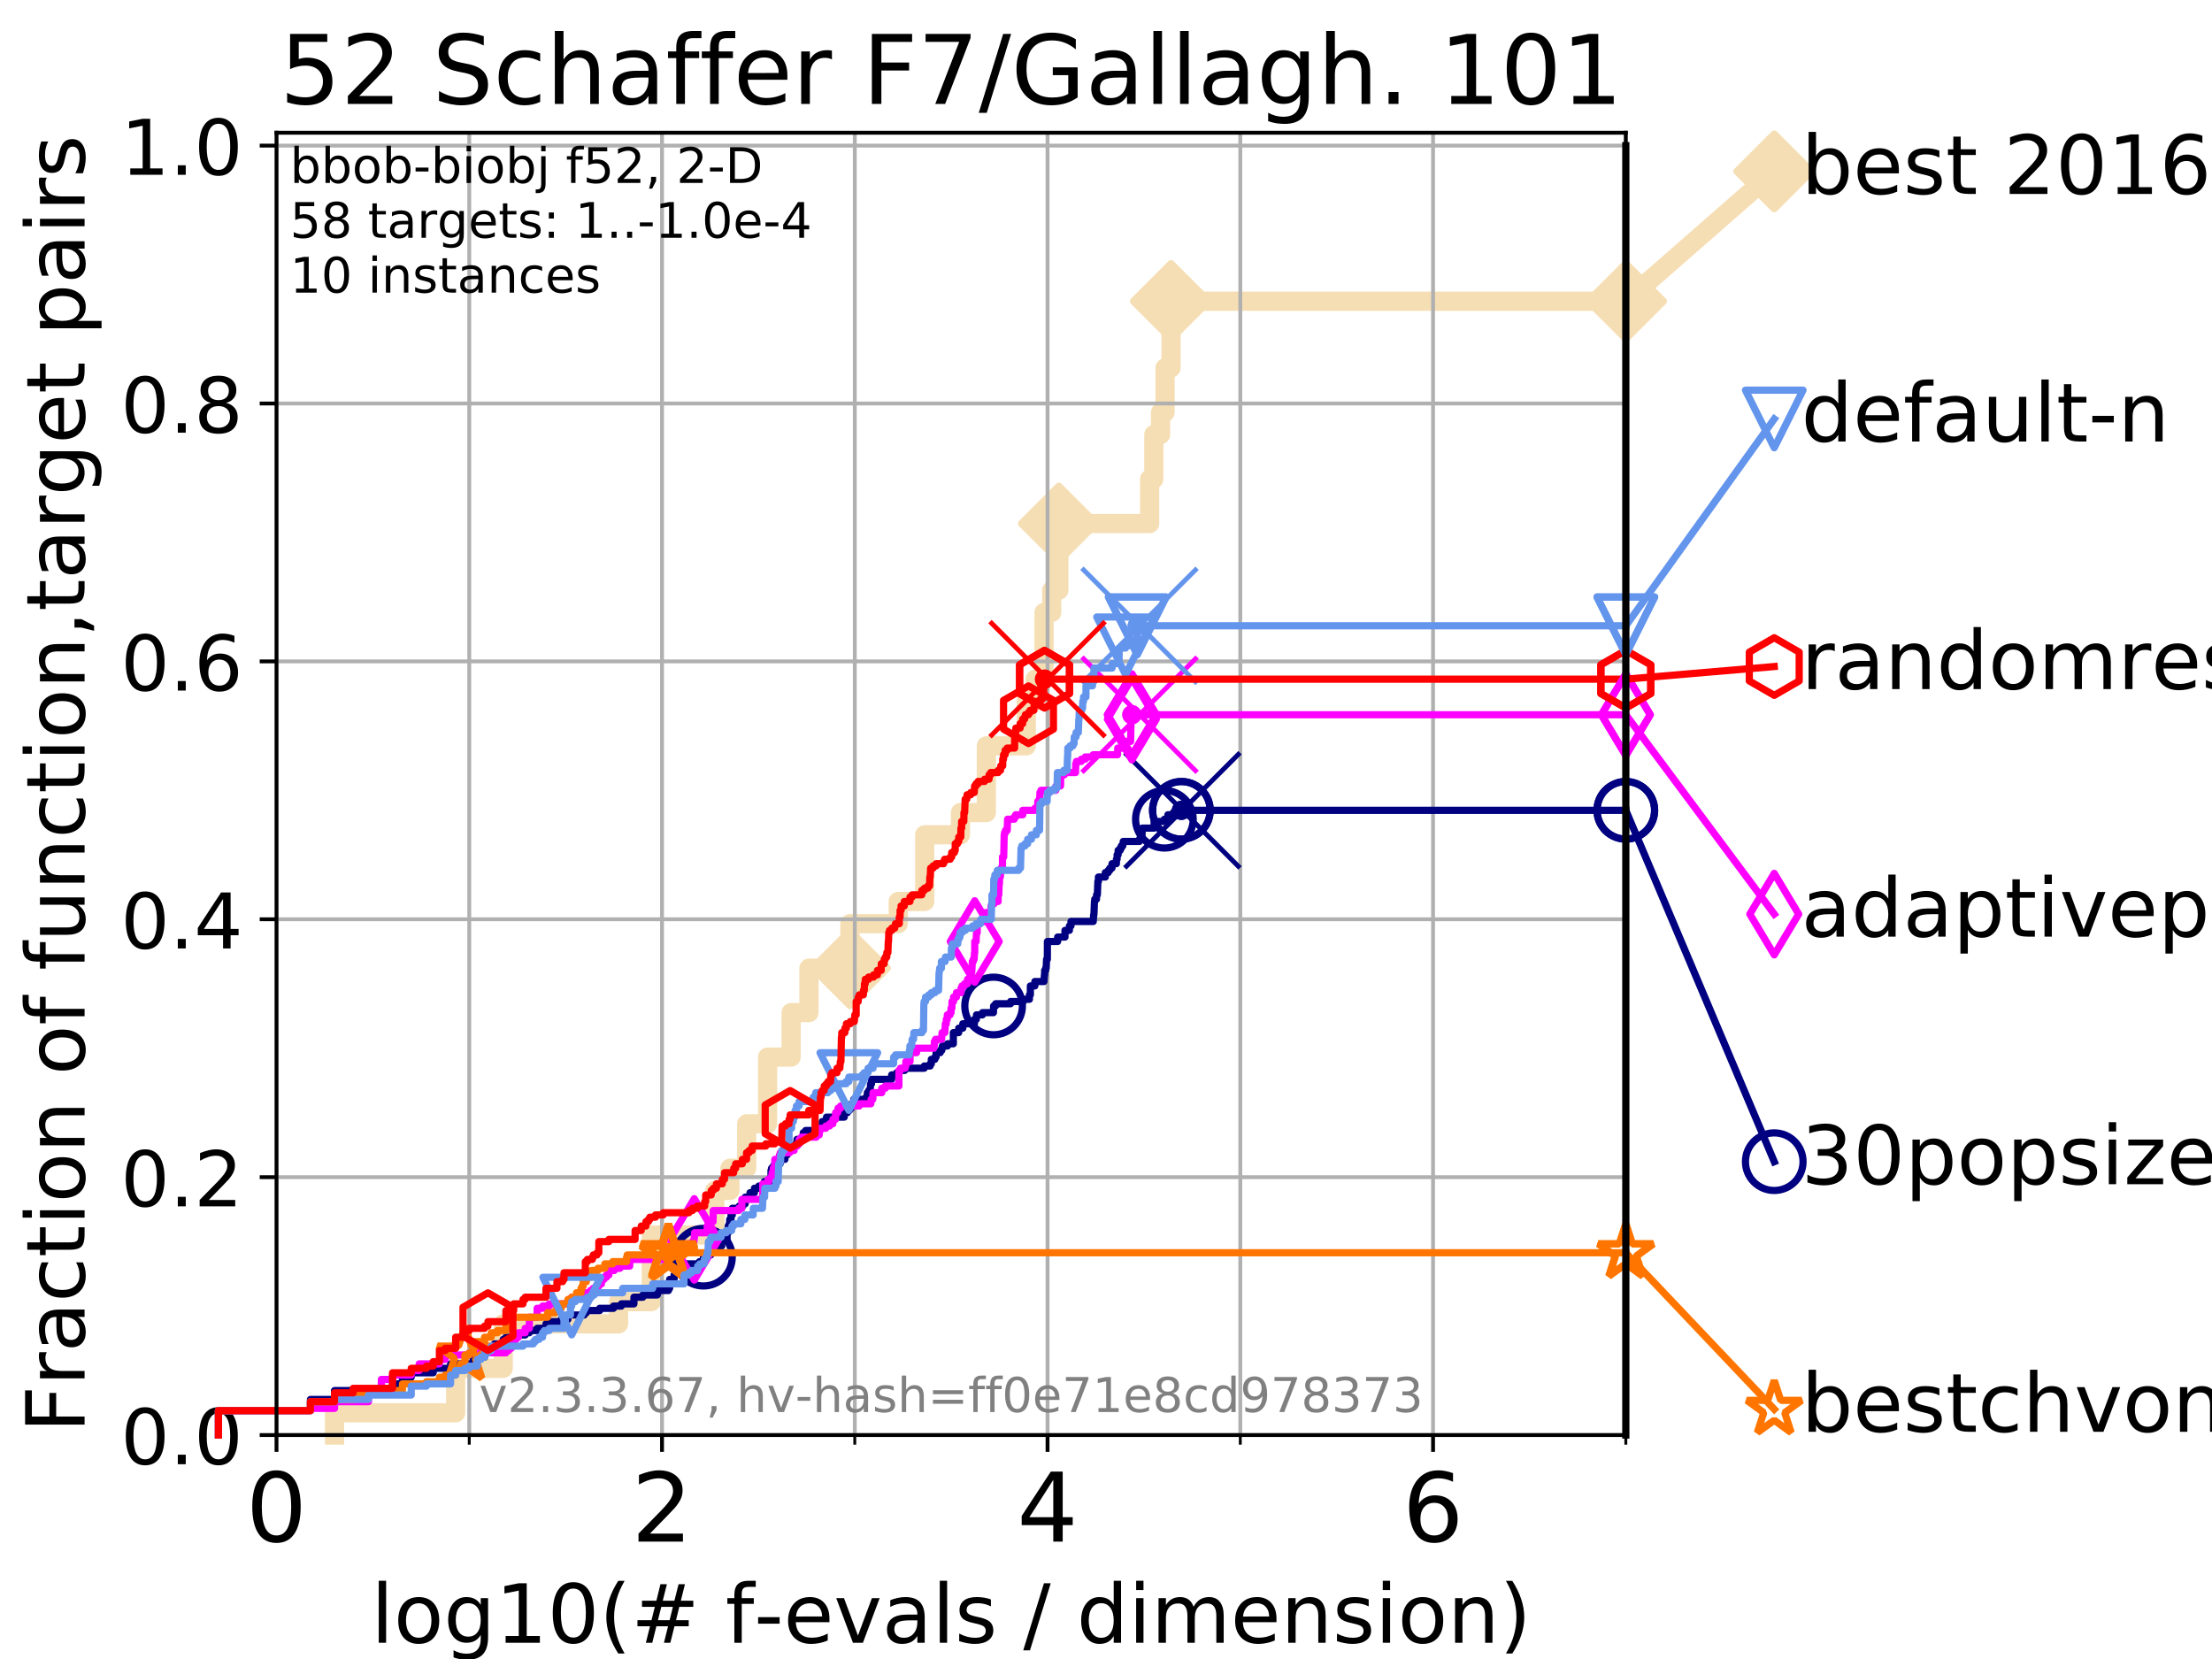 <?xml version="1.0" encoding="utf-8" standalone="no"?>
<!DOCTYPE svg PUBLIC "-//W3C//DTD SVG 1.1//EN"
  "http://www.w3.org/Graphics/SVG/1.1/DTD/svg11.dtd">
<!-- Created with matplotlib (https://matplotlib.org/) -->
<svg height="345.6pt" version="1.1" viewBox="0 0 460.8 345.6" width="460.8pt" xmlns="http://www.w3.org/2000/svg" xmlns:xlink="http://www.w3.org/1999/xlink">
 <defs>
  <style type="text/css">
*{stroke-linecap:butt;stroke-linejoin:round;}
  </style>
 </defs>
 <g id="figure_1">
  <g id="patch_1">
   <path d="M 0 345.6 
L 460.8 345.6 
L 460.8 0 
L 0 0 
z
" style="fill:#ffffff;"/>
  </g>
  <g id="axes_1">
   <g id="patch_2">
    <path d="M 57.6 298.944 
L 338.688 298.944 
L 338.688 27.648 
L 57.6 27.648 
z
" style="fill:#ffffff;"/>
   </g>
   <g id="line2d_1">
    <path d="M 69.688 298.944 
L 69.688 294.313 
L 94.921 294.313 
L 94.921 285.05 
L 104.826 285.05 
L 104.826 275.788 
L 128.856 275.788 
L 128.856 271.157 
L 135.682 271.157 
L 135.682 257.263 
L 148.92 257.263 
L 148.92 248.001 
L 152.053 248.001 
L 152.053 243.37 
L 155.552 243.37 
L 155.552 234.107 
L 159.907 234.107 
L 159.907 220.214 
L 164.806 220.214 
L 164.806 210.951 
L 168.521 210.951 
L 168.521 201.689 
L 177.052 201.689 
L 177.052 192.426 
L 187.119 192.426 
L 187.119 187.795 
L 192.637 187.795 
L 192.637 173.901 
L 200.08 173.901 
L 200.08 169.27 
L 205.469 169.27 
L 205.469 155.377 
L 213.791 155.377 
L 213.791 146.114 
L 215.646 146.114 
L 215.646 141.483 
L 217.489 141.483 
L 217.489 127.589 
L 219.092 127.589 
L 219.092 122.958 
L 220.579 122.958 
L 220.579 109.065 
L 239.49 109.065 
L 239.49 99.802 
L 240.364 99.802 
L 240.364 90.54 
L 241.763 90.54 
L 241.763 85.909 
L 242.7 85.909 
L 242.7 76.646 
L 243.951 76.646 
L 243.951 62.753 
L 338.688 62.753 
" style="fill:none;stroke:#f5deb3;stroke-linecap:square;stroke-width:4;"/>
   </g>
   <g id="line2d_2">
    <defs>
     <path d="M 0 7.778 
L 7.778 0 
L 0 -7.778 
L -7.778 0 
z
" id="m029f11d892" style="stroke:#f5deb3;stroke-linejoin:miter;stroke-width:1.5;"/>
    </defs>
    <g>
     <use style="fill:#f5deb3;stroke:#f5deb3;stroke-linejoin:miter;stroke-width:1.5;" x="177.052" xlink:href="#m029f11d892" y="201.689"/>
     <use style="fill:#f5deb3;stroke:#f5deb3;stroke-linejoin:miter;stroke-width:1.5;" x="220.579" xlink:href="#m029f11d892" y="109.065"/>
     <use style="fill:#f5deb3;stroke:#f5deb3;stroke-linejoin:miter;stroke-width:1.5;" x="243.951" xlink:href="#m029f11d892" y="62.753"/>
     <use style="fill:#f5deb3;stroke:#f5deb3;stroke-linejoin:miter;stroke-width:1.5;" x="243.951" xlink:href="#m029f11d892" y="62.753"/>
     <use style="fill:#f5deb3;stroke:#f5deb3;stroke-linejoin:miter;stroke-width:1.5;" x="338.688" xlink:href="#m029f11d892" y="62.753"/>
    </g>
   </g>
   <g id="line2d_3">
    <path style="fill:none;stroke:#f5deb3;stroke-linecap:square;stroke-width:4;"/>
    <g/>
   </g>
   <g id="line2d_4">
    <path d="M 338.688 62.753 
L 369.608 35.706 
" style="fill:none;stroke:#f5deb3;stroke-linecap:square;stroke-width:4;"/>
    <g>
     <use style="fill:#f5deb3;stroke:#f5deb3;stroke-linejoin:miter;stroke-width:1.5;" x="338.688" xlink:href="#m029f11d892" y="62.753"/>
     <use style="fill:#f5deb3;stroke:#f5deb3;stroke-linejoin:miter;stroke-width:1.5;" x="369.608" xlink:href="#m029f11d892" y="35.706"/>
    </g>
   </g>
   <g id="matplotlib.axis_1">
    <g id="xtick_1">
     <g id="line2d_5">
      <path clip-path="url(#pa2ed81361f)" d="M 57.6 298.944 
L 57.6 27.648 
" style="fill:none;stroke:#b0b0b0;stroke-linecap:square;stroke-width:0.8;"/>
     </g>
     <g id="line2d_6">
      <defs>
       <path d="M 0 0 
L 0 3.5 
" id="m2dcc800af9" style="stroke:#000000;stroke-width:0.8;"/>
      </defs>
      <g>
       <use style="stroke:#000000;stroke-width:0.8;" x="57.6" xlink:href="#m2dcc800af9" y="298.944"/>
      </g>
     </g>
     <g id="text_1">
      <!-- 0 -->
      <defs>
       <path d="M 31.781 66.406 
Q 24.172 66.406 20.328 58.906 
Q 16.5 51.422 16.5 36.375 
Q 16.5 21.391 20.328 13.891 
Q 24.172 6.391 31.781 6.391 
Q 39.453 6.391 43.281 13.891 
Q 47.125 21.391 47.125 36.375 
Q 47.125 51.422 43.281 58.906 
Q 39.453 66.406 31.781 66.406 
z
M 31.781 74.219 
Q 44.047 74.219 50.516 64.516 
Q 56.984 54.828 56.984 36.375 
Q 56.984 17.969 50.516 8.266 
Q 44.047 -1.422 31.781 -1.422 
Q 19.531 -1.422 13.062 8.266 
Q 6.594 17.969 6.594 36.375 
Q 6.594 54.828 13.062 64.516 
Q 19.531 74.219 31.781 74.219 
z
" id="DejaVuSans-48"/>
      </defs>
      <g transform="translate(51.237 321.141)scale(0.2 -0.2)">
       <use xlink:href="#DejaVuSans-48"/>
      </g>
     </g>
    </g>
    <g id="xtick_2">
     <g id="line2d_7">
      <path clip-path="url(#pa2ed81361f)" d="M 137.911 298.944 
L 137.911 27.648 
" style="fill:none;stroke:#b0b0b0;stroke-linecap:square;stroke-width:0.8;"/>
     </g>
     <g id="line2d_8">
      <g>
       <use style="stroke:#000000;stroke-width:0.8;" x="137.911" xlink:href="#m2dcc800af9" y="298.944"/>
      </g>
     </g>
     <g id="text_2">
      <!-- 2 -->
      <defs>
       <path d="M 19.188 8.297 
L 53.609 8.297 
L 53.609 0 
L 7.328 0 
L 7.328 8.297 
Q 12.938 14.109 22.625 23.891 
Q 32.328 33.688 34.812 36.531 
Q 39.547 41.844 41.422 45.531 
Q 43.312 49.219 43.312 52.781 
Q 43.312 58.594 39.234 62.25 
Q 35.156 65.922 28.609 65.922 
Q 23.969 65.922 18.812 64.312 
Q 13.672 62.703 7.812 59.422 
L 7.812 69.391 
Q 13.766 71.781 18.938 73 
Q 24.125 74.219 28.422 74.219 
Q 39.75 74.219 46.484 68.547 
Q 53.219 62.891 53.219 53.422 
Q 53.219 48.922 51.531 44.891 
Q 49.859 40.875 45.406 35.406 
Q 44.188 33.984 37.641 27.219 
Q 31.109 20.453 19.188 8.297 
z
" id="DejaVuSans-50"/>
      </defs>
      <g transform="translate(131.548 321.141)scale(0.2 -0.2)">
       <use xlink:href="#DejaVuSans-50"/>
      </g>
     </g>
    </g>
    <g id="xtick_3">
     <g id="line2d_9">
      <path clip-path="url(#pa2ed81361f)" d="M 218.222 298.944 
L 218.222 27.648 
" style="fill:none;stroke:#b0b0b0;stroke-linecap:square;stroke-width:0.8;"/>
     </g>
     <g id="line2d_10">
      <g>
       <use style="stroke:#000000;stroke-width:0.8;" x="218.222" xlink:href="#m2dcc800af9" y="298.944"/>
      </g>
     </g>
     <g id="text_3">
      <!-- 4 -->
      <defs>
       <path d="M 37.797 64.312 
L 12.891 25.391 
L 37.797 25.391 
z
M 35.203 72.906 
L 47.609 72.906 
L 47.609 25.391 
L 58.016 25.391 
L 58.016 17.188 
L 47.609 17.188 
L 47.609 0 
L 37.797 0 
L 37.797 17.188 
L 4.891 17.188 
L 4.891 26.703 
z
" id="DejaVuSans-52"/>
      </defs>
      <g transform="translate(211.859 321.141)scale(0.2 -0.2)">
       <use xlink:href="#DejaVuSans-52"/>
      </g>
     </g>
    </g>
    <g id="xtick_4">
     <g id="line2d_11">
      <path clip-path="url(#pa2ed81361f)" d="M 298.533 298.944 
L 298.533 27.648 
" style="fill:none;stroke:#b0b0b0;stroke-linecap:square;stroke-width:0.8;"/>
     </g>
     <g id="line2d_12">
      <g>
       <use style="stroke:#000000;stroke-width:0.8;" x="298.533" xlink:href="#m2dcc800af9" y="298.944"/>
      </g>
     </g>
     <g id="text_4">
      <!-- 6 -->
      <defs>
       <path d="M 33.016 40.375 
Q 26.375 40.375 22.484 35.828 
Q 18.609 31.297 18.609 23.391 
Q 18.609 15.531 22.484 10.953 
Q 26.375 6.391 33.016 6.391 
Q 39.656 6.391 43.531 10.953 
Q 47.406 15.531 47.406 23.391 
Q 47.406 31.297 43.531 35.828 
Q 39.656 40.375 33.016 40.375 
z
M 52.594 71.297 
L 52.594 62.312 
Q 48.875 64.062 45.094 64.984 
Q 41.312 65.922 37.594 65.922 
Q 27.828 65.922 22.672 59.328 
Q 17.531 52.734 16.797 39.406 
Q 19.672 43.656 24.016 45.922 
Q 28.375 48.188 33.594 48.188 
Q 44.578 48.188 50.953 41.516 
Q 57.328 34.859 57.328 23.391 
Q 57.328 12.156 50.688 5.359 
Q 44.047 -1.422 33.016 -1.422 
Q 20.359 -1.422 13.672 8.266 
Q 6.984 17.969 6.984 36.375 
Q 6.984 53.656 15.188 63.938 
Q 23.391 74.219 37.203 74.219 
Q 40.922 74.219 44.703 73.484 
Q 48.484 72.75 52.594 71.297 
z
" id="DejaVuSans-54"/>
      </defs>
      <g transform="translate(292.17 321.141)scale(0.2 -0.2)">
       <use xlink:href="#DejaVuSans-54"/>
      </g>
     </g>
    </g>
    <g id="xtick_5">
     <g id="line2d_13">
      <path clip-path="url(#pa2ed81361f)" d="M 97.755 298.944 
L 97.755 27.648 
" style="fill:none;stroke:#b0b0b0;stroke-linecap:square;stroke-width:0.8;"/>
     </g>
     <g id="line2d_14">
      <defs>
       <path d="M 0 0 
L 0 2 
" id="m9600c8d585" style="stroke:#000000;stroke-width:0.6;"/>
      </defs>
      <g>
       <use style="stroke:#000000;stroke-width:0.6;" x="97.755" xlink:href="#m9600c8d585" y="298.944"/>
      </g>
     </g>
    </g>
    <g id="xtick_6">
     <g id="line2d_15">
      <path clip-path="url(#pa2ed81361f)" d="M 178.066 298.944 
L 178.066 27.648 
" style="fill:none;stroke:#b0b0b0;stroke-linecap:square;stroke-width:0.8;"/>
     </g>
     <g id="line2d_16">
      <g>
       <use style="stroke:#000000;stroke-width:0.6;" x="178.066" xlink:href="#m9600c8d585" y="298.944"/>
      </g>
     </g>
    </g>
    <g id="xtick_7">
     <g id="line2d_17">
      <path clip-path="url(#pa2ed81361f)" d="M 258.377 298.944 
L 258.377 27.648 
" style="fill:none;stroke:#b0b0b0;stroke-linecap:square;stroke-width:0.8;"/>
     </g>
     <g id="line2d_18">
      <g>
       <use style="stroke:#000000;stroke-width:0.6;" x="258.377" xlink:href="#m9600c8d585" y="298.944"/>
      </g>
     </g>
    </g>
    <g id="xtick_8">
     <g id="line2d_19">
      <path clip-path="url(#pa2ed81361f)" d="M 338.688 298.944 
L 338.688 27.648 
" style="fill:none;stroke:#b0b0b0;stroke-linecap:square;stroke-width:0.8;"/>
     </g>
     <g id="line2d_20">
      <g>
       <use style="stroke:#000000;stroke-width:0.6;" x="338.688" xlink:href="#m9600c8d585" y="298.944"/>
      </g>
     </g>
    </g>
    <g id="text_5">
     <!-- log10(# f-evals / dimension) -->
     <defs>
      <path d="M 9.422 75.984 
L 18.406 75.984 
L 18.406 0 
L 9.422 0 
z
" id="DejaVuSans-108"/>
      <path d="M 30.609 48.391 
Q 23.391 48.391 19.188 42.75 
Q 14.984 37.109 14.984 27.297 
Q 14.984 17.484 19.156 11.844 
Q 23.344 6.203 30.609 6.203 
Q 37.797 6.203 41.984 11.859 
Q 46.188 17.531 46.188 27.297 
Q 46.188 37.016 41.984 42.703 
Q 37.797 48.391 30.609 48.391 
z
M 30.609 56 
Q 42.328 56 49.016 48.375 
Q 55.719 40.766 55.719 27.297 
Q 55.719 13.875 49.016 6.219 
Q 42.328 -1.422 30.609 -1.422 
Q 18.844 -1.422 12.172 6.219 
Q 5.516 13.875 5.516 27.297 
Q 5.516 40.766 12.172 48.375 
Q 18.844 56 30.609 56 
z
" id="DejaVuSans-111"/>
      <path d="M 45.406 27.984 
Q 45.406 37.75 41.375 43.109 
Q 37.359 48.484 30.078 48.484 
Q 22.859 48.484 18.828 43.109 
Q 14.797 37.75 14.797 27.984 
Q 14.797 18.266 18.828 12.891 
Q 22.859 7.516 30.078 7.516 
Q 37.359 7.516 41.375 12.891 
Q 45.406 18.266 45.406 27.984 
z
M 54.391 6.781 
Q 54.391 -7.172 48.188 -13.984 
Q 42 -20.797 29.203 -20.797 
Q 24.469 -20.797 20.266 -20.094 
Q 16.062 -19.391 12.109 -17.922 
L 12.109 -9.188 
Q 16.062 -11.328 19.922 -12.344 
Q 23.781 -13.375 27.781 -13.375 
Q 36.625 -13.375 41.016 -8.766 
Q 45.406 -4.156 45.406 5.172 
L 45.406 9.625 
Q 42.625 4.781 38.281 2.391 
Q 33.938 0 27.875 0 
Q 17.828 0 11.672 7.656 
Q 5.516 15.328 5.516 27.984 
Q 5.516 40.672 11.672 48.328 
Q 17.828 56 27.875 56 
Q 33.938 56 38.281 53.609 
Q 42.625 51.219 45.406 46.391 
L 45.406 54.688 
L 54.391 54.688 
z
" id="DejaVuSans-103"/>
      <path d="M 12.406 8.297 
L 28.516 8.297 
L 28.516 63.922 
L 10.984 60.406 
L 10.984 69.391 
L 28.422 72.906 
L 38.281 72.906 
L 38.281 8.297 
L 54.391 8.297 
L 54.391 0 
L 12.406 0 
z
" id="DejaVuSans-49"/>
      <path d="M 31 75.875 
Q 24.469 64.656 21.281 53.656 
Q 18.109 42.672 18.109 31.391 
Q 18.109 20.125 21.312 9.062 
Q 24.516 -2 31 -13.188 
L 23.188 -13.188 
Q 15.875 -1.703 12.234 9.375 
Q 8.594 20.453 8.594 31.391 
Q 8.594 42.281 12.203 53.312 
Q 15.828 64.359 23.188 75.875 
z
" id="DejaVuSans-40"/>
      <path d="M 51.125 44 
L 36.922 44 
L 32.812 27.688 
L 47.125 27.688 
z
M 43.797 71.781 
L 38.719 51.516 
L 52.984 51.516 
L 58.109 71.781 
L 65.922 71.781 
L 60.891 51.516 
L 76.125 51.516 
L 76.125 44 
L 58.984 44 
L 54.984 27.688 
L 70.516 27.688 
L 70.516 20.219 
L 53.078 20.219 
L 48 0 
L 40.188 0 
L 45.219 20.219 
L 30.906 20.219 
L 25.875 0 
L 18.016 0 
L 23.094 20.219 
L 7.719 20.219 
L 7.719 27.688 
L 24.906 27.688 
L 29 44 
L 13.281 44 
L 13.281 51.516 
L 30.906 51.516 
L 35.891 71.781 
z
" id="DejaVuSans-35"/>
      <path id="DejaVuSans-32"/>
      <path d="M 37.109 75.984 
L 37.109 68.5 
L 28.516 68.5 
Q 23.688 68.5 21.797 66.547 
Q 19.922 64.594 19.922 59.516 
L 19.922 54.688 
L 34.719 54.688 
L 34.719 47.703 
L 19.922 47.703 
L 19.922 0 
L 10.891 0 
L 10.891 47.703 
L 2.297 47.703 
L 2.297 54.688 
L 10.891 54.688 
L 10.891 58.5 
Q 10.891 67.625 15.141 71.797 
Q 19.391 75.984 28.609 75.984 
z
" id="DejaVuSans-102"/>
      <path d="M 4.891 31.391 
L 31.203 31.391 
L 31.203 23.391 
L 4.891 23.391 
z
" id="DejaVuSans-45"/>
      <path d="M 56.203 29.594 
L 56.203 25.203 
L 14.891 25.203 
Q 15.484 15.922 20.484 11.062 
Q 25.484 6.203 34.422 6.203 
Q 39.594 6.203 44.453 7.469 
Q 49.312 8.734 54.109 11.281 
L 54.109 2.781 
Q 49.266 0.734 44.188 -0.344 
Q 39.109 -1.422 33.891 -1.422 
Q 20.797 -1.422 13.156 6.188 
Q 5.516 13.812 5.516 26.812 
Q 5.516 40.234 12.766 48.109 
Q 20.016 56 32.328 56 
Q 43.359 56 49.781 48.891 
Q 56.203 41.797 56.203 29.594 
z
M 47.219 32.234 
Q 47.125 39.594 43.094 43.984 
Q 39.062 48.391 32.422 48.391 
Q 24.906 48.391 20.391 44.141 
Q 15.875 39.891 15.188 32.172 
z
" id="DejaVuSans-101"/>
      <path d="M 2.984 54.688 
L 12.5 54.688 
L 29.594 8.797 
L 46.688 54.688 
L 56.203 54.688 
L 35.688 0 
L 23.484 0 
z
" id="DejaVuSans-118"/>
      <path d="M 34.281 27.484 
Q 23.391 27.484 19.188 25 
Q 14.984 22.516 14.984 16.5 
Q 14.984 11.719 18.141 8.906 
Q 21.297 6.109 26.703 6.109 
Q 34.188 6.109 38.703 11.406 
Q 43.219 16.703 43.219 25.484 
L 43.219 27.484 
z
M 52.203 31.203 
L 52.203 0 
L 43.219 0 
L 43.219 8.297 
Q 40.141 3.328 35.547 0.953 
Q 30.953 -1.422 24.312 -1.422 
Q 15.922 -1.422 10.953 3.297 
Q 6 8.016 6 15.922 
Q 6 25.141 12.172 29.828 
Q 18.359 34.516 30.609 34.516 
L 43.219 34.516 
L 43.219 35.406 
Q 43.219 41.609 39.141 45 
Q 35.062 48.391 27.688 48.391 
Q 23 48.391 18.547 47.266 
Q 14.109 46.141 10.016 43.891 
L 10.016 52.203 
Q 14.938 54.109 19.578 55.047 
Q 24.219 56 28.609 56 
Q 40.484 56 46.344 49.844 
Q 52.203 43.703 52.203 31.203 
z
" id="DejaVuSans-97"/>
      <path d="M 44.281 53.078 
L 44.281 44.578 
Q 40.484 46.531 36.375 47.5 
Q 32.281 48.484 27.875 48.484 
Q 21.188 48.484 17.844 46.438 
Q 14.5 44.391 14.5 40.281 
Q 14.5 37.156 16.891 35.375 
Q 19.281 33.594 26.516 31.984 
L 29.594 31.297 
Q 39.156 29.25 43.188 25.516 
Q 47.219 21.781 47.219 15.094 
Q 47.219 7.469 41.188 3.016 
Q 35.156 -1.422 24.609 -1.422 
Q 20.219 -1.422 15.453 -0.562 
Q 10.688 0.297 5.422 2 
L 5.422 11.281 
Q 10.406 8.688 15.234 7.391 
Q 20.062 6.109 24.812 6.109 
Q 31.156 6.109 34.562 8.281 
Q 37.984 10.453 37.984 14.406 
Q 37.984 18.062 35.516 20.016 
Q 33.062 21.969 24.703 23.781 
L 21.578 24.516 
Q 13.234 26.266 9.516 29.906 
Q 5.812 33.547 5.812 39.891 
Q 5.812 47.609 11.281 51.797 
Q 16.75 56 26.812 56 
Q 31.781 56 36.172 55.266 
Q 40.578 54.547 44.281 53.078 
z
" id="DejaVuSans-115"/>
      <path d="M 25.391 72.906 
L 33.688 72.906 
L 8.297 -9.281 
L 0 -9.281 
z
" id="DejaVuSans-47"/>
      <path d="M 45.406 46.391 
L 45.406 75.984 
L 54.391 75.984 
L 54.391 0 
L 45.406 0 
L 45.406 8.203 
Q 42.578 3.328 38.25 0.953 
Q 33.938 -1.422 27.875 -1.422 
Q 17.969 -1.422 11.734 6.484 
Q 5.516 14.406 5.516 27.297 
Q 5.516 40.188 11.734 48.094 
Q 17.969 56 27.875 56 
Q 33.938 56 38.25 53.625 
Q 42.578 51.266 45.406 46.391 
z
M 14.797 27.297 
Q 14.797 17.391 18.875 11.75 
Q 22.953 6.109 30.078 6.109 
Q 37.203 6.109 41.297 11.75 
Q 45.406 17.391 45.406 27.297 
Q 45.406 37.203 41.297 42.844 
Q 37.203 48.484 30.078 48.484 
Q 22.953 48.484 18.875 42.844 
Q 14.797 37.203 14.797 27.297 
z
" id="DejaVuSans-100"/>
      <path d="M 9.422 54.688 
L 18.406 54.688 
L 18.406 0 
L 9.422 0 
z
M 9.422 75.984 
L 18.406 75.984 
L 18.406 64.594 
L 9.422 64.594 
z
" id="DejaVuSans-105"/>
      <path d="M 52 44.188 
Q 55.375 50.25 60.062 53.125 
Q 64.75 56 71.094 56 
Q 79.641 56 84.281 50.016 
Q 88.922 44.047 88.922 33.016 
L 88.922 0 
L 79.891 0 
L 79.891 32.719 
Q 79.891 40.578 77.094 44.375 
Q 74.312 48.188 68.609 48.188 
Q 61.625 48.188 57.562 43.547 
Q 53.516 38.922 53.516 30.906 
L 53.516 0 
L 44.484 0 
L 44.484 32.719 
Q 44.484 40.625 41.703 44.406 
Q 38.922 48.188 33.109 48.188 
Q 26.219 48.188 22.156 43.531 
Q 18.109 38.875 18.109 30.906 
L 18.109 0 
L 9.078 0 
L 9.078 54.688 
L 18.109 54.688 
L 18.109 46.188 
Q 21.188 51.219 25.484 53.609 
Q 29.781 56 35.688 56 
Q 41.656 56 45.828 52.969 
Q 50 49.953 52 44.188 
z
" id="DejaVuSans-109"/>
      <path d="M 54.891 33.016 
L 54.891 0 
L 45.906 0 
L 45.906 32.719 
Q 45.906 40.484 42.875 44.328 
Q 39.844 48.188 33.797 48.188 
Q 26.516 48.188 22.312 43.547 
Q 18.109 38.922 18.109 30.906 
L 18.109 0 
L 9.078 0 
L 9.078 54.688 
L 18.109 54.688 
L 18.109 46.188 
Q 21.344 51.125 25.703 53.562 
Q 30.078 56 35.797 56 
Q 45.219 56 50.047 50.172 
Q 54.891 44.344 54.891 33.016 
z
" id="DejaVuSans-110"/>
      <path d="M 8.016 75.875 
L 15.828 75.875 
Q 23.141 64.359 26.781 53.312 
Q 30.422 42.281 30.422 31.391 
Q 30.422 20.453 26.781 9.375 
Q 23.141 -1.703 15.828 -13.188 
L 8.016 -13.188 
Q 14.5 -2 17.703 9.062 
Q 20.906 20.125 20.906 31.391 
Q 20.906 42.672 17.703 53.656 
Q 14.5 64.656 8.016 75.875 
z
" id="DejaVuSans-41"/>
     </defs>
     <g transform="translate(77.303 342.218)scale(0.17 -0.17)">
      <use xlink:href="#DejaVuSans-108"/>
      <use x="27.783" xlink:href="#DejaVuSans-111"/>
      <use x="88.965" xlink:href="#DejaVuSans-103"/>
      <use x="152.441" xlink:href="#DejaVuSans-49"/>
      <use x="216.064" xlink:href="#DejaVuSans-48"/>
      <use x="279.688" xlink:href="#DejaVuSans-40"/>
      <use x="318.701" xlink:href="#DejaVuSans-35"/>
      <use x="402.49" xlink:href="#DejaVuSans-32"/>
      <use x="434.277" xlink:href="#DejaVuSans-102"/>
      <use x="469.404" xlink:href="#DejaVuSans-45"/>
      <use x="505.488" xlink:href="#DejaVuSans-101"/>
      <use x="567.012" xlink:href="#DejaVuSans-118"/>
      <use x="626.191" xlink:href="#DejaVuSans-97"/>
      <use x="687.471" xlink:href="#DejaVuSans-108"/>
      <use x="715.254" xlink:href="#DejaVuSans-115"/>
      <use x="767.354" xlink:href="#DejaVuSans-32"/>
      <use x="799.141" xlink:href="#DejaVuSans-47"/>
      <use x="832.832" xlink:href="#DejaVuSans-32"/>
      <use x="864.619" xlink:href="#DejaVuSans-100"/>
      <use x="928.096" xlink:href="#DejaVuSans-105"/>
      <use x="955.879" xlink:href="#DejaVuSans-109"/>
      <use x="1053.291" xlink:href="#DejaVuSans-101"/>
      <use x="1114.814" xlink:href="#DejaVuSans-110"/>
      <use x="1178.193" xlink:href="#DejaVuSans-115"/>
      <use x="1230.293" xlink:href="#DejaVuSans-105"/>
      <use x="1258.076" xlink:href="#DejaVuSans-111"/>
      <use x="1319.258" xlink:href="#DejaVuSans-110"/>
      <use x="1382.637" xlink:href="#DejaVuSans-41"/>
     </g>
    </g>
   </g>
   <g id="matplotlib.axis_2">
    <g id="ytick_1">
     <g id="line2d_21">
      <path clip-path="url(#pa2ed81361f)" d="M 57.6 298.944 
L 338.688 298.944 
" style="fill:none;stroke:#b0b0b0;stroke-linecap:square;stroke-width:0.8;"/>
     </g>
     <g id="line2d_22">
      <defs>
       <path d="M 0 0 
L -3.5 0 
" id="m3d9e5df217" style="stroke:#000000;stroke-width:0.8;"/>
      </defs>
      <g>
       <use style="stroke:#000000;stroke-width:0.8;" x="57.6" xlink:href="#m3d9e5df217" y="298.944"/>
      </g>
     </g>
     <g id="text_6">
      <!-- 0.0 -->
      <defs>
       <path d="M 10.688 12.406 
L 21 12.406 
L 21 0 
L 10.688 0 
z
" id="DejaVuSans-46"/>
      </defs>
      <g transform="translate(25.155 305.023)scale(0.16 -0.16)">
       <use xlink:href="#DejaVuSans-48"/>
       <use x="63.623" xlink:href="#DejaVuSans-46"/>
       <use x="95.41" xlink:href="#DejaVuSans-48"/>
      </g>
     </g>
    </g>
    <g id="ytick_2">
     <g id="line2d_23">
      <path clip-path="url(#pa2ed81361f)" d="M 57.6 245.222 
L 338.688 245.222 
" style="fill:none;stroke:#b0b0b0;stroke-linecap:square;stroke-width:0.8;"/>
     </g>
     <g id="line2d_24">
      <g>
       <use style="stroke:#000000;stroke-width:0.8;" x="57.6" xlink:href="#m3d9e5df217" y="245.222"/>
      </g>
     </g>
     <g id="text_7">
      <!-- 0.2 -->
      <g transform="translate(25.155 251.301)scale(0.16 -0.16)">
       <use xlink:href="#DejaVuSans-48"/>
       <use x="63.623" xlink:href="#DejaVuSans-46"/>
       <use x="95.41" xlink:href="#DejaVuSans-50"/>
      </g>
     </g>
    </g>
    <g id="ytick_3">
     <g id="line2d_25">
      <path clip-path="url(#pa2ed81361f)" d="M 57.6 191.5 
L 338.688 191.5 
" style="fill:none;stroke:#b0b0b0;stroke-linecap:square;stroke-width:0.8;"/>
     </g>
     <g id="line2d_26">
      <g>
       <use style="stroke:#000000;stroke-width:0.8;" x="57.6" xlink:href="#m3d9e5df217" y="191.5"/>
      </g>
     </g>
     <g id="text_8">
      <!-- 0.4 -->
      <g transform="translate(25.155 197.579)scale(0.16 -0.16)">
       <use xlink:href="#DejaVuSans-48"/>
       <use x="63.623" xlink:href="#DejaVuSans-46"/>
       <use x="95.41" xlink:href="#DejaVuSans-52"/>
      </g>
     </g>
    </g>
    <g id="ytick_4">
     <g id="line2d_27">
      <path clip-path="url(#pa2ed81361f)" d="M 57.6 137.778 
L 338.688 137.778 
" style="fill:none;stroke:#b0b0b0;stroke-linecap:square;stroke-width:0.8;"/>
     </g>
     <g id="line2d_28">
      <g>
       <use style="stroke:#000000;stroke-width:0.8;" x="57.6" xlink:href="#m3d9e5df217" y="137.778"/>
      </g>
     </g>
     <g id="text_9">
      <!-- 0.6 -->
      <g transform="translate(25.155 143.857)scale(0.16 -0.16)">
       <use xlink:href="#DejaVuSans-48"/>
       <use x="63.623" xlink:href="#DejaVuSans-46"/>
       <use x="95.41" xlink:href="#DejaVuSans-54"/>
      </g>
     </g>
    </g>
    <g id="ytick_5">
     <g id="line2d_29">
      <path clip-path="url(#pa2ed81361f)" d="M 57.6 84.056 
L 338.688 84.056 
" style="fill:none;stroke:#b0b0b0;stroke-linecap:square;stroke-width:0.8;"/>
     </g>
     <g id="line2d_30">
      <g>
       <use style="stroke:#000000;stroke-width:0.8;" x="57.6" xlink:href="#m3d9e5df217" y="84.056"/>
      </g>
     </g>
     <g id="text_10">
      <!-- 0.8 -->
      <defs>
       <path d="M 31.781 34.625 
Q 24.75 34.625 20.719 30.859 
Q 16.703 27.094 16.703 20.516 
Q 16.703 13.922 20.719 10.156 
Q 24.75 6.391 31.781 6.391 
Q 38.812 6.391 42.859 10.172 
Q 46.922 13.969 46.922 20.516 
Q 46.922 27.094 42.891 30.859 
Q 38.875 34.625 31.781 34.625 
z
M 21.922 38.812 
Q 15.578 40.375 12.031 44.719 
Q 8.5 49.078 8.5 55.328 
Q 8.5 64.062 14.719 69.141 
Q 20.953 74.219 31.781 74.219 
Q 42.672 74.219 48.875 69.141 
Q 55.078 64.062 55.078 55.328 
Q 55.078 49.078 51.531 44.719 
Q 48 40.375 41.703 38.812 
Q 48.828 37.156 52.797 32.312 
Q 56.781 27.484 56.781 20.516 
Q 56.781 9.906 50.312 4.234 
Q 43.844 -1.422 31.781 -1.422 
Q 19.734 -1.422 13.25 4.234 
Q 6.781 9.906 6.781 20.516 
Q 6.781 27.484 10.781 32.312 
Q 14.797 37.156 21.922 38.812 
z
M 18.312 54.391 
Q 18.312 48.734 21.844 45.562 
Q 25.391 42.391 31.781 42.391 
Q 38.141 42.391 41.719 45.562 
Q 45.312 48.734 45.312 54.391 
Q 45.312 60.062 41.719 63.234 
Q 38.141 66.406 31.781 66.406 
Q 25.391 66.406 21.844 63.234 
Q 18.312 60.062 18.312 54.391 
z
" id="DejaVuSans-56"/>
      </defs>
      <g transform="translate(25.155 90.135)scale(0.16 -0.16)">
       <use xlink:href="#DejaVuSans-48"/>
       <use x="63.623" xlink:href="#DejaVuSans-46"/>
       <use x="95.41" xlink:href="#DejaVuSans-56"/>
      </g>
     </g>
    </g>
    <g id="ytick_6">
     <g id="line2d_31">
      <path clip-path="url(#pa2ed81361f)" d="M 57.6 30.334 
L 338.688 30.334 
" style="fill:none;stroke:#b0b0b0;stroke-linecap:square;stroke-width:0.8;"/>
     </g>
     <g id="line2d_32">
      <g>
       <use style="stroke:#000000;stroke-width:0.8;" x="57.6" xlink:href="#m3d9e5df217" y="30.334"/>
      </g>
     </g>
     <g id="text_11">
      <!-- 1.0 -->
      <g transform="translate(25.155 36.413)scale(0.16 -0.16)">
       <use xlink:href="#DejaVuSans-49"/>
       <use x="63.623" xlink:href="#DejaVuSans-46"/>
       <use x="95.41" xlink:href="#DejaVuSans-48"/>
      </g>
     </g>
    </g>
    <g id="text_12">
     <!-- Fraction of function,target pairs -->
     <defs>
      <path d="M 9.812 72.906 
L 51.703 72.906 
L 51.703 64.594 
L 19.672 64.594 
L 19.672 43.109 
L 48.578 43.109 
L 48.578 34.812 
L 19.672 34.812 
L 19.672 0 
L 9.812 0 
z
" id="DejaVuSans-70"/>
      <path d="M 41.109 46.297 
Q 39.594 47.172 37.812 47.578 
Q 36.031 48 33.891 48 
Q 26.266 48 22.188 43.047 
Q 18.109 38.094 18.109 28.812 
L 18.109 0 
L 9.078 0 
L 9.078 54.688 
L 18.109 54.688 
L 18.109 46.188 
Q 20.953 51.172 25.484 53.578 
Q 30.031 56 36.531 56 
Q 37.453 56 38.578 55.875 
Q 39.703 55.766 41.062 55.516 
z
" id="DejaVuSans-114"/>
      <path d="M 48.781 52.594 
L 48.781 44.188 
Q 44.969 46.297 41.141 47.344 
Q 37.312 48.391 33.406 48.391 
Q 24.656 48.391 19.812 42.844 
Q 14.984 37.312 14.984 27.297 
Q 14.984 17.281 19.812 11.734 
Q 24.656 6.203 33.406 6.203 
Q 37.312 6.203 41.141 7.25 
Q 44.969 8.297 48.781 10.406 
L 48.781 2.094 
Q 45.016 0.344 40.984 -0.531 
Q 36.969 -1.422 32.422 -1.422 
Q 20.062 -1.422 12.781 6.344 
Q 5.516 14.109 5.516 27.297 
Q 5.516 40.672 12.859 48.328 
Q 20.219 56 33.016 56 
Q 37.156 56 41.109 55.141 
Q 45.062 54.297 48.781 52.594 
z
" id="DejaVuSans-99"/>
      <path d="M 18.312 70.219 
L 18.312 54.688 
L 36.812 54.688 
L 36.812 47.703 
L 18.312 47.703 
L 18.312 18.016 
Q 18.312 11.328 20.141 9.422 
Q 21.969 7.516 27.594 7.516 
L 36.812 7.516 
L 36.812 0 
L 27.594 0 
Q 17.188 0 13.234 3.875 
Q 9.281 7.766 9.281 18.016 
L 9.281 47.703 
L 2.688 47.703 
L 2.688 54.688 
L 9.281 54.688 
L 9.281 70.219 
z
" id="DejaVuSans-116"/>
      <path d="M 8.5 21.578 
L 8.5 54.688 
L 17.484 54.688 
L 17.484 21.922 
Q 17.484 14.156 20.5 10.266 
Q 23.531 6.391 29.594 6.391 
Q 36.859 6.391 41.078 11.031 
Q 45.312 15.672 45.312 23.688 
L 45.312 54.688 
L 54.297 54.688 
L 54.297 0 
L 45.312 0 
L 45.312 8.406 
Q 42.047 3.422 37.719 1 
Q 33.406 -1.422 27.688 -1.422 
Q 18.266 -1.422 13.375 4.438 
Q 8.5 10.297 8.5 21.578 
z
M 31.109 56 
z
" id="DejaVuSans-117"/>
      <path d="M 11.719 12.406 
L 22.016 12.406 
L 22.016 4 
L 14.016 -11.625 
L 7.719 -11.625 
L 11.719 4 
z
" id="DejaVuSans-44"/>
      <path d="M 18.109 8.203 
L 18.109 -20.797 
L 9.078 -20.797 
L 9.078 54.688 
L 18.109 54.688 
L 18.109 46.391 
Q 20.953 51.266 25.266 53.625 
Q 29.594 56 35.594 56 
Q 45.562 56 51.781 48.094 
Q 58.016 40.188 58.016 27.297 
Q 58.016 14.406 51.781 6.484 
Q 45.562 -1.422 35.594 -1.422 
Q 29.594 -1.422 25.266 0.953 
Q 20.953 3.328 18.109 8.203 
z
M 48.688 27.297 
Q 48.688 37.203 44.609 42.844 
Q 40.531 48.484 33.406 48.484 
Q 26.266 48.484 22.188 42.844 
Q 18.109 37.203 18.109 27.297 
Q 18.109 17.391 22.188 11.75 
Q 26.266 6.109 33.406 6.109 
Q 40.531 6.109 44.609 11.75 
Q 48.688 17.391 48.688 27.297 
z
" id="DejaVuSans-112"/>
     </defs>
     <g transform="translate(17.62 298.435)rotate(-90)scale(0.17 -0.17)">
      <use xlink:href="#DejaVuSans-70"/>
      <use x="57.41" xlink:href="#DejaVuSans-114"/>
      <use x="98.523" xlink:href="#DejaVuSans-97"/>
      <use x="159.803" xlink:href="#DejaVuSans-99"/>
      <use x="214.783" xlink:href="#DejaVuSans-116"/>
      <use x="253.992" xlink:href="#DejaVuSans-105"/>
      <use x="281.775" xlink:href="#DejaVuSans-111"/>
      <use x="342.957" xlink:href="#DejaVuSans-110"/>
      <use x="406.336" xlink:href="#DejaVuSans-32"/>
      <use x="438.123" xlink:href="#DejaVuSans-111"/>
      <use x="499.305" xlink:href="#DejaVuSans-102"/>
      <use x="534.51" xlink:href="#DejaVuSans-32"/>
      <use x="566.297" xlink:href="#DejaVuSans-102"/>
      <use x="601.502" xlink:href="#DejaVuSans-117"/>
      <use x="664.881" xlink:href="#DejaVuSans-110"/>
      <use x="728.26" xlink:href="#DejaVuSans-99"/>
      <use x="783.24" xlink:href="#DejaVuSans-116"/>
      <use x="822.449" xlink:href="#DejaVuSans-105"/>
      <use x="850.232" xlink:href="#DejaVuSans-111"/>
      <use x="911.414" xlink:href="#DejaVuSans-110"/>
      <use x="974.793" xlink:href="#DejaVuSans-44"/>
      <use x="1006.58" xlink:href="#DejaVuSans-116"/>
      <use x="1045.789" xlink:href="#DejaVuSans-97"/>
      <use x="1107.068" xlink:href="#DejaVuSans-114"/>
      <use x="1148.166" xlink:href="#DejaVuSans-103"/>
      <use x="1211.643" xlink:href="#DejaVuSans-101"/>
      <use x="1273.166" xlink:href="#DejaVuSans-116"/>
      <use x="1312.375" xlink:href="#DejaVuSans-32"/>
      <use x="1344.162" xlink:href="#DejaVuSans-112"/>
      <use x="1407.639" xlink:href="#DejaVuSans-97"/>
      <use x="1468.918" xlink:href="#DejaVuSans-105"/>
      <use x="1496.701" xlink:href="#DejaVuSans-114"/>
      <use x="1537.814" xlink:href="#DejaVuSans-115"/>
     </g>
    </g>
   </g>
   <g id="line2d_33">
    <defs>
     <path d="M 0 1.5 
C 0.398 1.5 0.779 1.342 1.061 1.061 
C 1.342 0.779 1.5 0.398 1.5 0 
C 1.5 -0.398 1.342 -0.779 1.061 -1.061 
C 0.779 -1.342 0.398 -1.5 0 -1.5 
C -0.398 -1.5 -0.779 -1.342 -1.061 -1.061 
C -1.342 -0.779 -1.5 -0.398 -1.5 0 
C -1.5 0.398 -1.342 0.779 -1.061 1.061 
C -0.779 1.342 -0.398 1.5 0 1.5 
z
" id="m6fb3261dcd" style="stroke:#f5deb3;"/>
    </defs>
    <g>
     <use style="fill:#f5deb3;stroke:#f5deb3;" x="243.951" xlink:href="#m6fb3261dcd" y="62.753"/>
     <use style="fill:#f5deb3;stroke:#f5deb3;" x="243.951" xlink:href="#m6fb3261dcd" y="62.753"/>
    </g>
   </g>
   <g id="line2d_34">
    <defs>
     <path d="M 0 1.5 
C 0.398 1.5 0.779 1.342 1.061 1.061 
C 1.342 0.779 1.5 0.398 1.5 0 
C 1.5 -0.398 1.342 -0.779 1.061 -1.061 
C 0.779 -1.342 0.398 -1.5 0 -1.5 
C -0.398 -1.5 -0.779 -1.342 -1.061 -1.061 
C -1.342 -0.779 -1.5 -0.398 -1.5 0 
C -1.5 0.398 -1.342 0.779 -1.061 1.061 
C -0.779 1.342 -0.398 1.5 0 1.5 
z
" id="m3a07c9c632" style="stroke:#000080;"/>
    </defs>
    <g>
     <use style="fill:#000080;stroke:#000080;" x="246.105" xlink:href="#m3a07c9c632" y="168.807"/>
     <use style="fill:#000080;stroke:#000080;" x="246.105" xlink:href="#m3a07c9c632" y="168.807"/>
    </g>
   </g>
   <g id="line2d_35">
    <path d="M 45.512 298.944 
L 45.512 293.85 
L 64.671 293.85 
L 64.671 291.534 
L 69.688 291.534 
L 69.688 289.682 
L 79.447 289.682 
L 79.447 289.218 
L 81.776 289.218 
L 81.776 288.292 
L 83.83 288.292 
L 83.83 286.903 
L 85.667 286.903 
L 85.667 285.977 
L 90.243 285.977 
L 90.243 285.05 
L 93.864 285.05 
L 93.864 284.124 
L 98.606 284.124 
L 98.606 282.735 
L 100.935 282.735 
L 100.935 281.345 
L 102.989 281.345 
L 102.989 279.956 
L 104.826 279.956 
L 104.826 279.03 
L 105.398 279.03 
L 105.398 278.567 
L 107.515 278.567 
L 107.515 278.104 
L 109.402 278.104 
L 109.402 277.64 
L 110.274 277.64 
L 110.274 277.177 
L 111.897 277.177 
L 111.897 276.714 
L 113.735 276.714 
L 113.735 275.788 
L 114.08 275.788 
L 114.08 275.325 
L 116.914 275.325 
L 116.914 274.862 
L 118.31 274.862 
L 118.31 273.935 
L 121.712 273.935 
L 121.712 273.472 
L 122.148 273.472 
L 122.148 273.009 
L 124.928 273.009 
L 124.928 272.546 
L 127.799 272.546 
L 127.799 272.083 
L 129.433 272.083 
L 129.433 271.62 
L 132.06 271.62 
L 132.06 270.231 
L 133.91 270.231 
L 133.91 269.767 
L 136.924 269.767 
L 136.924 269.304 
L 137.108 269.304 
L 137.108 268.841 
L 139.253 268.841 
L 139.253 268.378 
L 139.494 268.378 
L 139.494 266.526 
L 140.424 266.526 
L 140.424 265.599 
L 140.649 265.599 
L 140.649 265.136 
L 142.01 265.136 
L 142.01 264.673 
L 142.352 264.673 
L 142.352 264.21 
L 142.884 264.21 
L 142.884 263.284 
L 145.722 263.284 
L 145.722 262.821 
L 146.538 262.821 
L 146.538 261.894 
L 146.906 261.894 
L 146.906 261.431 
L 148.064 261.431 
L 148.064 260.505 
L 149.196 260.505 
L 149.196 260.042 
L 149.423 260.042 
L 149.423 259.579 
L 150.344 259.579 
L 150.344 258.189 
L 151.462 258.189 
L 151.462 256.8 
L 151.701 256.8 
L 151.701 255.411 
L 151.897 255.411 
L 151.897 254.948 
L 152.014 254.948 
L 152.014 254.021 
L 152.284 254.021 
L 152.284 253.095 
L 152.55 253.095 
L 152.55 251.706 
L 153.995 251.706 
L 153.995 251.243 
L 154.741 251.243 
L 154.741 250.779 
L 155.232 250.779 
L 155.232 249.39 
L 156.236 249.39 
L 156.236 248.464 
L 157.157 248.464 
L 157.157 247.538 
L 158.059 247.538 
L 158.059 247.075 
L 159.227 247.075 
L 159.227 246.148 
L 160.609 246.148 
L 160.609 243.833 
L 160.727 243.833 
L 160.727 243.37 
L 161.1 243.37 
L 161.1 242.906 
L 162.087 242.906 
L 162.087 242.443 
L 162.517 242.443 
L 162.517 241.517 
L 163.51 241.517 
L 163.51 240.591 
L 163.985 240.591 
L 163.985 239.665 
L 164.121 239.665 
L 164.121 238.738 
L 165.785 238.738 
L 165.785 238.275 
L 166.031 238.275 
L 166.031 237.349 
L 167.027 237.349 
L 167.027 236.886 
L 167.337 236.886 
L 167.337 235.96 
L 167.845 235.96 
L 167.845 235.496 
L 169.981 235.496 
L 169.981 235.033 
L 171.276 235.033 
L 171.289 233.644 
L 172.179 233.644 
L 172.179 232.718 
L 175.867 232.718 
L 175.867 231.792 
L 176.527 231.792 
L 176.527 231.328 
L 176.959 231.328 
L 176.959 230.865 
L 177.363 230.865 
L 177.363 229.939 
L 177.856 229.939 
L 177.856 229.013 
L 180.42 229.013 
L 180.42 228.55 
L 180.685 228.55 
L 180.685 227.623 
L 180.982 227.623 
L 180.982 227.16 
L 181.26 227.16 
L 181.369 225.771 
L 181.556 225.771 
L 181.556 224.845 
L 185.748 224.845 
L 185.748 223.918 
L 186.799 223.918 
L 186.799 223.455 
L 187.351 223.455 
L 187.351 222.992 
L 188.452 222.992 
L 188.452 222.529 
L 192.542 222.529 
L 192.542 222.066 
L 193.772 222.066 
L 193.772 221.603 
L 194.011 221.603 
L 194.011 220.677 
L 194.753 220.677 
L 194.753 220.214 
L 195.003 220.214 
L 195.003 219.287 
L 195.866 219.287 
L 195.866 218.824 
L 196.186 218.824 
L 196.186 218.361 
L 196.315 218.361 
L 196.315 217.898 
L 197.384 217.898 
L 197.384 217.435 
L 198.597 217.435 
L 198.597 215.119 
L 199.713 215.119 
L 199.713 214.193 
L 200.569 214.193 
L 200.569 213.267 
L 202.991 213.267 
L 202.991 212.34 
L 203.394 212.34 
L 203.426 211.414 
L 204.661 211.414 
L 204.661 210.951 
L 206.951 210.951 
L 206.986 209.562 
L 207.395 209.562 
L 207.395 209.099 
L 210.519 209.099 
L 210.519 208.635 
L 213.18 208.635 
L 213.18 208.172 
L 214.446 208.172 
L 214.446 207.246 
L 214.644 207.246 
L 214.644 205.394 
L 215.575 205.394 
L 215.575 204.467 
L 217.482 204.467 
L 217.571 203.078 
L 217.62 203.078 
L 217.62 202.152 
L 217.824 202.152 
L 217.824 201.689 
L 217.938 201.689 
L 218.014 199.836 
L 218.182 199.836 
L 218.194 196.131 
L 220.328 196.131 
L 220.328 195.205 
L 221.854 195.205 
L 221.854 193.816 
L 222.776 193.816 
L 222.776 192.889 
L 223.103 192.889 
L 223.103 191.963 
L 227.745 191.963 
L 227.824 190.574 
L 227.886 190.574 
L 227.995 187.795 
L 228.052 187.795 
L 228.052 187.332 
L 228.416 187.332 
L 228.433 186.406 
L 228.601 186.406 
L 228.705 183.627 
L 228.818 183.627 
L 228.818 182.701 
L 230.257 182.701 
L 230.257 181.775 
L 230.862 181.775 
L 230.862 181.311 
L 231.193 181.311 
L 231.193 180.848 
L 231.645 180.848 
L 231.655 179.922 
L 232.566 179.922 
L 232.566 178.996 
L 232.713 178.996 
L 232.713 178.07 
L 232.928 178.07 
L 232.928 177.143 
L 233.36 177.143 
L 233.36 176.68 
L 233.594 176.68 
L 233.594 176.217 
L 233.895 176.217 
L 233.99 175.291 
L 237.356 175.291 
L 237.356 174.828 
L 237.569 174.828 
L 237.569 174.365 
L 237.882 174.365 
L 237.964 172.512 
L 240.42 172.512 
L 240.42 171.123 
L 242.565 171.123 
L 242.565 170.66 
L 243.296 170.66 
L 243.296 169.733 
L 244.414 169.733 
L 244.414 169.27 
L 246.105 169.27 
L 246.105 168.807 
L 338.688 168.807 
L 338.688 168.807 
" style="fill:none;stroke:#000080;stroke-linecap:square;stroke-width:1.5;"/>
   </g>
   <g id="line2d_36">
    <defs>
     <path d="M 0 6 
C 1.591 6 3.117 5.368 4.243 4.243 
C 5.368 3.117 6 1.591 6 0 
C 6 -1.591 5.368 -3.117 4.243 -4.243 
C 3.117 -5.368 1.591 -6 0 -6 
C -1.591 -6 -3.117 -5.368 -4.243 -4.243 
C -5.368 -3.117 -6 -1.591 -6 0 
C -6 1.591 -5.368 3.117 -4.243 4.243 
C -3.117 5.368 -1.591 6 0 6 
z
" id="m186e3f7180" style="stroke:#000080;stroke-width:1.5;"/>
    </defs>
    <g>
     <use style="fill-opacity:0;stroke:#000080;stroke-width:1.5;" x="146.538" xlink:href="#m186e3f7180" y="261.894"/>
     <use style="fill-opacity:0;stroke:#000080;stroke-width:1.5;" x="206.986" xlink:href="#m186e3f7180" y="209.562"/>
     <use style="fill-opacity:0;stroke:#000080;stroke-width:1.5;" x="242.565" xlink:href="#m186e3f7180" y="170.66"/>
     <use style="fill-opacity:0;stroke:#000080;stroke-width:1.5;" x="246.105" xlink:href="#m186e3f7180" y="168.807"/>
     <use style="fill-opacity:0;stroke:#000080;stroke-width:1.5;" x="246.105" xlink:href="#m186e3f7180" y="168.807"/>
     <use style="fill-opacity:0;stroke:#000080;stroke-width:1.5;" x="338.688" xlink:href="#m186e3f7180" y="168.807"/>
    </g>
   </g>
   <g id="line2d_37">
    <path style="fill:none;stroke:#000080;stroke-linecap:square;stroke-width:1.5;"/>
    <g/>
   </g>
   <g id="line2d_38">
    <path clip-path="url(#pa2ed81361f)" d="M 246.311 168.807 
" style="fill:none;stroke:#000080;stroke-linecap:square;stroke-width:1.5;"/>
    <defs>
     <path d="M -12 12 
L 12 -12 
M -12 -12 
L 12 12 
" id="ma6fe917a57" style="stroke:#000080;"/>
    </defs>
    <g clip-path="url(#pa2ed81361f)">
     <use style="fill:#000080;stroke:#000080;" x="246.311" xlink:href="#ma6fe917a57" y="168.807"/>
    </g>
   </g>
   <g id="line2d_39">
    <defs>
     <path d="M 0 1.5 
C 0.398 1.5 0.779 1.342 1.061 1.061 
C 1.342 0.779 1.5 0.398 1.5 0 
C 1.5 -0.398 1.342 -0.779 1.061 -1.061 
C 0.779 -1.342 0.398 -1.5 0 -1.5 
C -0.398 -1.5 -0.779 -1.342 -1.061 -1.061 
C -1.342 -0.779 -1.5 -0.398 -1.5 0 
C -1.5 0.398 -1.342 0.779 -1.061 1.061 
C -0.779 1.342 -0.398 1.5 0 1.5 
z
" id="ma5930a1efd" style="stroke:#ff00ff;"/>
    </defs>
    <g>
     <use style="fill:#ff00ff;stroke:#ff00ff;" x="235.792" xlink:href="#ma5930a1efd" y="148.893"/>
     <use style="fill:#ff00ff;stroke:#ff00ff;" x="235.792" xlink:href="#ma5930a1efd" y="148.893"/>
    </g>
   </g>
   <g id="line2d_40">
    <path d="M 45.512 298.944 
L 45.512 293.85 
L 64.671 293.85 
L 64.671 293.387 
L 69.688 293.387 
L 69.688 291.997 
L 76.759 291.997 
L 76.759 290.145 
L 79.447 290.145 
L 79.447 287.366 
L 81.776 287.366 
L 81.776 286.44 
L 85.667 286.44 
L 85.667 285.514 
L 87.33 285.514 
L 87.33 284.124 
L 91.535 284.124 
L 91.535 283.198 
L 92.738 283.198 
L 92.738 282.272 
L 97.755 282.272 
L 97.755 281.809 
L 105.398 281.809 
L 105.398 281.345 
L 105.952 281.345 
L 105.952 280.882 
L 106.489 280.882 
L 106.489 279.956 
L 107.009 279.956 
L 107.009 279.03 
L 107.515 279.03 
L 107.515 278.567 
L 108.006 278.567 
L 108.006 277.64 
L 109.402 277.64 
L 109.402 276.714 
L 110.274 276.714 
L 110.274 274.399 
L 111.897 274.399 
L 111.897 272.546 
L 113.023 272.546 
L 113.023 272.083 
L 114.419 272.083 
L 114.419 271.62 
L 118.577 271.62 
L 118.577 270.694 
L 119.097 270.694 
L 119.097 270.231 
L 120.572 270.231 
L 120.572 269.767 
L 120.806 269.767 
L 120.806 269.304 
L 122.989 269.304 
L 122.989 268.841 
L 123.594 268.841 
L 123.594 268.378 
L 124.178 268.378 
L 124.178 267.915 
L 124.744 267.915 
L 124.744 267.452 
L 125.292 267.452 
L 125.292 266.526 
L 125.823 266.526 
L 125.823 266.062 
L 126.338 266.062 
L 126.338 265.599 
L 126.839 265.599 
L 126.839 264.673 
L 127.954 264.673 
L 127.954 264.21 
L 129.147 264.21 
L 129.147 263.747 
L 131.185 263.747 
L 131.185 262.357 
L 138.511 262.357 
L 138.511 261.431 
L 142.352 261.431 
L 142.352 260.968 
L 142.753 260.968 
L 142.753 259.579 
L 143.273 259.579 
L 143.273 259.116 
L 144.27 259.116 
L 144.27 258.653 
L 144.57 258.653 
L 144.63 257.726 
L 144.689 257.726 
L 144.689 256.8 
L 147.318 256.8 
L 147.318 255.411 
L 147.57 255.411 
L 147.57 254.484 
L 148.545 254.484 
L 148.592 252.169 
L 153.89 252.169 
L 153.89 251.706 
L 154.541 251.706 
L 154.541 249.853 
L 158.89 249.853 
L 158.89 246.611 
L 160.006 246.611 
L 160.006 245.685 
L 160.585 245.685 
L 160.585 245.222 
L 160.845 245.222 
L 160.845 244.296 
L 161.077 244.296 
L 161.077 243.37 
L 161.352 243.37 
L 161.42 241.517 
L 162.325 241.517 
L 162.368 240.591 
L 162.56 240.591 
L 162.56 240.128 
L 164.505 240.128 
L 164.505 239.665 
L 165.429 239.665 
L 165.429 238.738 
L 166.083 238.738 
L 166.083 238.275 
L 166.494 238.275 
L 166.494 237.349 
L 166.929 237.349 
L 166.929 236.886 
L 170.05 236.886 
L 170.05 236.423 
L 170.661 236.423 
L 170.727 235.496 
L 170.886 235.496 
L 170.886 235.033 
L 172.032 235.033 
L 172.032 234.57 
L 172.815 234.57 
L 172.815 234.107 
L 173.497 234.107 
L 173.497 233.181 
L 174.065 233.181 
L 174.065 231.792 
L 174.509 231.792 
L 174.584 230.865 
L 175.109 230.865 
L 175.109 230.402 
L 178.992 230.402 
L 178.992 229.939 
L 181.405 229.939 
L 181.47 229.013 
L 181.825 229.013 
L 181.874 227.623 
L 183.69 227.623 
L 183.69 226.697 
L 184.438 226.697 
L 184.438 226.234 
L 187.258 226.234 
L 187.258 222.992 
L 187.6 222.992 
L 187.6 222.529 
L 188.567 222.529 
L 188.567 222.066 
L 188.7 222.066 
L 188.7 221.14 
L 189.578 221.14 
L 189.578 219.287 
L 190.934 219.287 
L 190.934 218.361 
L 194.524 218.361 
L 194.524 217.898 
L 194.639 217.898 
L 194.639 216.972 
L 194.88 216.972 
L 194.88 216.509 
L 196.146 216.509 
L 196.254 215.119 
L 196.828 215.119 
L 196.926 213.267 
L 197.129 213.267 
L 197.129 212.34 
L 197.338 212.34 
L 197.338 211.414 
L 197.912 211.414 
L 197.912 210.951 
L 198.123 210.951 
L 198.123 210.025 
L 198.296 210.025 
L 198.324 208.635 
L 198.64 208.635 
L 198.64 207.709 
L 199.243 207.709 
L 199.243 206.783 
L 200.203 206.783 
L 200.203 205.857 
L 200.4 205.857 
L 200.4 205.394 
L 200.911 205.394 
L 200.911 204.931 
L 201.553 204.931 
L 201.553 204.004 
L 202.157 204.004 
L 202.157 202.615 
L 202.431 202.615 
L 202.532 200.762 
L 202.545 200.762 
L 202.545 200.299 
L 202.749 200.299 
L 202.749 199.836 
L 202.937 199.836 
L 202.997 198.447 
L 203.056 198.447 
L 203.056 196.131 
L 203.338 196.131 
L 203.426 194.279 
L 203.574 194.279 
L 203.574 192.426 
L 204.186 192.426 
L 204.186 191.963 
L 205.265 191.963 
L 205.298 190.111 
L 206.405 190.111 
L 206.455 188.721 
L 206.592 188.721 
L 206.592 188.258 
L 207.11 188.258 
L 207.11 187.795 
L 207.929 187.795 
L 207.929 186.406 
L 208.059 186.406 
L 208.147 184.09 
L 208.205 184.09 
L 208.205 182.701 
L 208.385 182.701 
L 208.489 181.311 
L 208.53 181.311 
L 208.53 180.848 
L 208.833 180.848 
L 208.833 178.533 
L 209.092 178.533 
L 209.191 173.901 
L 209.271 173.901 
L 209.271 173.438 
L 209.468 173.438 
L 209.468 172.975 
L 209.823 172.975 
L 209.901 170.66 
L 211.274 170.66 
L 211.274 170.196 
L 211.583 170.196 
L 211.583 169.733 
L 213.059 169.733 
L 213.059 168.807 
L 215.616 168.807 
L 215.616 168.344 
L 216.184 168.344 
L 216.184 166.955 
L 216.469 166.955 
L 216.469 166.492 
L 216.599 166.492 
L 216.635 165.102 
L 216.849 165.102 
L 216.849 164.639 
L 219.933 164.639 
L 219.999 163.713 
L 220.927 163.713 
L 220.979 161.397 
L 221.745 161.397 
L 221.745 160.934 
L 224.058 160.934 
L 224.102 159.082 
L 224.246 159.082 
L 224.246 158.618 
L 225.258 158.618 
L 225.258 158.155 
L 226.067 158.155 
L 226.067 157.692 
L 227.721 157.692 
L 227.721 157.229 
L 232.8 157.229 
L 232.85 155.84 
L 234.338 155.84 
L 234.354 154.45 
L 235.52 154.45 
L 235.616 150.282 
L 235.659 150.282 
L 235.659 149.819 
L 235.792 149.819 
L 235.792 148.893 
L 338.688 148.893 
L 338.688 148.893 
" style="fill:none;stroke:#ff00ff;stroke-linecap:square;stroke-width:1.5;"/>
   </g>
   <g id="line2d_41">
    <defs>
     <path d="M 0 8.485 
L 5.091 0 
L 0 -8.485 
L -5.091 0 
z
" id="mc7379f13d7" style="stroke:#ff00ff;stroke-linejoin:miter;stroke-width:1.5;"/>
    </defs>
    <g>
     <use style="fill-opacity:0;stroke:#ff00ff;stroke-linejoin:miter;stroke-width:1.5;" x="144.63" xlink:href="#mc7379f13d7" y="258.189"/>
     <use style="fill-opacity:0;stroke:#ff00ff;stroke-linejoin:miter;stroke-width:1.5;" x="203.056" xlink:href="#mc7379f13d7" y="196.131"/>
     <use style="fill-opacity:0;stroke:#ff00ff;stroke-linejoin:miter;stroke-width:1.5;" x="235.792" xlink:href="#mc7379f13d7" y="149.819"/>
     <use style="fill-opacity:0;stroke:#ff00ff;stroke-linejoin:miter;stroke-width:1.5;" x="235.792" xlink:href="#mc7379f13d7" y="148.893"/>
     <use style="fill-opacity:0;stroke:#ff00ff;stroke-linejoin:miter;stroke-width:1.5;" x="235.792" xlink:href="#mc7379f13d7" y="148.893"/>
     <use style="fill-opacity:0;stroke:#ff00ff;stroke-linejoin:miter;stroke-width:1.5;" x="338.688" xlink:href="#mc7379f13d7" y="148.893"/>
    </g>
   </g>
   <g id="line2d_42">
    <path style="fill:none;stroke:#ff00ff;stroke-linecap:square;stroke-width:1.5;"/>
    <g/>
   </g>
   <g id="line2d_43">
    <path clip-path="url(#pa2ed81361f)" d="M 237.387 148.893 
" style="fill:none;stroke:#ff00ff;stroke-linecap:square;stroke-width:1.5;"/>
    <defs>
     <path d="M -12 12 
L 12 -12 
M -12 -12 
L 12 12 
" id="m85ce8451c9" style="stroke:#ff00ff;"/>
    </defs>
    <g clip-path="url(#pa2ed81361f)">
     <use style="fill:#ff00ff;stroke:#ff00ff;" x="237.387" xlink:href="#m85ce8451c9" y="148.893"/>
    </g>
   </g>
   <g id="line2d_44">
    <defs>
     <path d="M 0 1.5 
C 0.398 1.5 0.779 1.342 1.061 1.061 
C 1.342 0.779 1.5 0.398 1.5 0 
C 1.5 -0.398 1.342 -0.779 1.061 -1.061 
C 0.779 -1.342 0.398 -1.5 0 -1.5 
C -0.398 -1.5 -0.779 -1.342 -1.061 -1.061 
C -1.342 -0.779 -1.5 -0.398 -1.5 0 
C -1.5 0.398 -1.342 0.779 -1.061 1.061 
C -0.779 1.342 -0.398 1.5 0 1.5 
z
" id="mfc7dff6456" style="stroke:#ff7500;"/>
    </defs>
    <g>
     <use style="fill:#ff7500;stroke:#ff7500;" x="139.253" xlink:href="#mfc7dff6456" y="260.968"/>
     <use style="fill:#ff7500;stroke:#ff7500;" x="139.253" xlink:href="#mfc7dff6456" y="260.968"/>
    </g>
   </g>
   <g id="line2d_45">
    <path d="M 45.512 298.944 
L 45.512 293.85 
L 64.671 293.85 
L 64.671 291.997 
L 69.688 291.997 
L 69.688 291.534 
L 73.579 291.534 
L 73.579 290.145 
L 81.776 290.145 
L 81.776 289.682 
L 83.83 289.682 
L 83.83 288.292 
L 88.847 288.292 
L 88.847 287.829 
L 91.535 287.829 
L 91.535 286.903 
L 92.738 286.903 
L 92.738 286.44 
L 94.921 286.44 
L 94.921 285.05 
L 95.918 285.05 
L 95.918 284.124 
L 96.861 284.124 
L 96.861 282.272 
L 97.755 282.272 
L 97.755 281.809 
L 98.606 281.809 
L 98.606 279.493 
L 100.935 279.493 
L 100.935 278.567 
L 102.331 278.567 
L 102.331 277.64 
L 103.623 277.64 
L 103.623 277.177 
L 105.398 277.177 
L 105.398 276.251 
L 106.489 276.251 
L 106.489 274.399 
L 114.08 274.399 
L 114.08 273.472 
L 115.711 273.472 
L 115.711 273.009 
L 116.323 273.009 
L 116.323 272.546 
L 116.914 272.546 
L 116.914 271.62 
L 118.31 271.62 
L 118.31 270.694 
L 119.097 270.694 
L 119.097 270.231 
L 120.094 270.231 
L 120.094 269.304 
L 121.037 269.304 
L 121.037 268.378 
L 121.265 268.378 
L 121.265 267.915 
L 121.49 267.915 
L 121.49 266.989 
L 122.148 266.989 
L 122.148 266.062 
L 122.989 266.062 
L 122.989 265.599 
L 123.193 265.599 
L 123.193 264.673 
L 124.557 264.673 
L 124.557 264.21 
L 125.996 264.21 
L 125.996 263.284 
L 127.643 263.284 
L 127.643 262.821 
L 130.532 262.821 
L 130.532 261.894 
L 130.665 261.894 
L 130.665 261.431 
L 139.253 261.431 
L 139.253 260.968 
L 338.688 260.968 
" style="fill:none;stroke:#ff7500;stroke-linecap:square;stroke-width:1.5;"/>
   </g>
   <g id="line2d_46">
    <defs>
     <path d="M 0 -6 
L -1.347 -1.854 
L -5.706 -1.854 
L -2.18 0.708 
L -3.527 4.854 
L -0 2.292 
L 3.527 4.854 
L 2.18 0.708 
L 5.706 -1.854 
L 1.347 -1.854 
z
" id="mf944ea3e31" style="stroke:#ff7500;stroke-linejoin:bevel;stroke-width:1.5;"/>
    </defs>
    <g>
     <use style="fill-opacity:0;stroke:#ff7500;stroke-linejoin:bevel;stroke-width:1.5;" x="96.861" xlink:href="#mf944ea3e31" y="282.272"/>
     <use style="fill-opacity:0;stroke:#ff7500;stroke-linejoin:bevel;stroke-width:1.5;" x="139.253" xlink:href="#mf944ea3e31" y="261.431"/>
     <use style="fill-opacity:0;stroke:#ff7500;stroke-linejoin:bevel;stroke-width:1.5;" x="139.253" xlink:href="#mf944ea3e31" y="261.431"/>
     <use style="fill-opacity:0;stroke:#ff7500;stroke-linejoin:bevel;stroke-width:1.5;" x="139.253" xlink:href="#mf944ea3e31" y="260.968"/>
     <use style="fill-opacity:0;stroke:#ff7500;stroke-linejoin:bevel;stroke-width:1.5;" x="139.253" xlink:href="#mf944ea3e31" y="260.968"/>
     <use style="fill-opacity:0;stroke:#ff7500;stroke-linejoin:bevel;stroke-width:1.5;" x="338.688" xlink:href="#mf944ea3e31" y="260.968"/>
    </g>
   </g>
   <g id="line2d_47">
    <path style="fill:none;stroke:#ff7500;stroke-linecap:square;stroke-width:1.5;"/>
    <g/>
   </g>
   <g id="line2d_48">
    <defs>
     <path d="M 0 1.5 
C 0.398 1.5 0.779 1.342 1.061 1.061 
C 1.342 0.779 1.5 0.398 1.5 0 
C 1.5 -0.398 1.342 -0.779 1.061 -1.061 
C 0.779 -1.342 0.398 -1.5 0 -1.5 
C -0.398 -1.5 -0.779 -1.342 -1.061 -1.061 
C -1.342 -0.779 -1.5 -0.398 -1.5 0 
C -1.5 0.398 -1.342 0.779 -1.061 1.061 
C -0.779 1.342 -0.398 1.5 0 1.5 
z
" id="mba9968db60" style="stroke:#6495ed;"/>
    </defs>
    <g>
     <use style="fill:#6495ed;stroke:#6495ed;" x="236.908" xlink:href="#mba9968db60" y="130.368"/>
     <use style="fill:#6495ed;stroke:#6495ed;" x="236.908" xlink:href="#mba9968db60" y="130.368"/>
    </g>
   </g>
   <g id="line2d_49">
    <path d="M 45.512 298.944 
L 45.512 293.85 
L 64.671 293.85 
L 64.671 291.997 
L 69.688 291.997 
L 69.688 291.534 
L 76.759 291.534 
L 76.759 290.608 
L 85.667 290.608 
L 85.667 288.755 
L 88.847 288.755 
L 88.847 288.292 
L 93.864 288.292 
L 93.864 286.44 
L 94.921 286.44 
L 94.921 285.514 
L 96.861 285.514 
L 96.861 285.05 
L 97.755 285.05 
L 97.755 284.587 
L 99.418 284.587 
L 99.418 283.198 
L 100.193 283.198 
L 100.193 282.735 
L 100.935 282.735 
L 100.935 281.809 
L 101.647 281.809 
L 101.647 281.345 
L 102.331 281.345 
L 102.331 280.419 
L 108.949 280.419 
L 108.949 279.956 
L 111.105 279.956 
L 111.105 279.493 
L 111.506 279.493 
L 111.506 279.03 
L 112.281 279.03 
L 112.281 278.567 
L 113.023 278.567 
L 113.023 277.64 
L 113.383 277.64 
L 113.383 277.177 
L 114.419 277.177 
L 114.419 276.714 
L 117.486 276.714 
L 117.486 275.325 
L 117.765 275.325 
L 117.765 273.935 
L 118.839 273.935 
L 118.839 272.083 
L 119.097 272.083 
L 119.097 271.157 
L 119.85 271.157 
L 119.85 270.694 
L 122.362 270.694 
L 122.362 270.231 
L 123.193 270.231 
L 123.193 269.767 
L 123.791 269.767 
L 123.791 269.304 
L 129.714 269.304 
L 129.714 268.378 
L 135.976 268.378 
L 135.976 267.452 
L 142.486 267.452 
L 142.486 265.599 
L 143.464 265.599 
L 143.464 265.136 
L 144.087 265.136 
L 144.087 264.673 
L 145.327 264.673 
L 145.327 263.747 
L 145.777 263.747 
L 145.777 263.284 
L 146.697 263.284 
L 146.697 262.357 
L 147.01 262.357 
L 147.01 261.894 
L 147.318 261.894 
L 147.318 260.968 
L 147.47 260.968 
L 147.57 258.653 
L 147.918 258.653 
L 147.918 258.189 
L 148.113 258.189 
L 148.113 257.726 
L 150.215 257.726 
L 150.215 256.8 
L 151.301 256.8 
L 151.301 256.337 
L 152.436 256.337 
L 152.474 255.411 
L 152.811 255.411 
L 152.811 254.948 
L 154.338 254.948 
L 154.338 254.021 
L 155.168 254.021 
L 155.168 253.095 
L 156.895 253.095 
L 156.924 251.706 
L 158.837 251.706 
L 158.942 249.39 
L 159.278 249.39 
L 159.329 247.538 
L 161.42 247.538 
L 161.42 247.075 
L 161.645 247.075 
L 161.645 246.148 
L 162.109 246.148 
L 162.217 242.443 
L 162.454 242.443 
L 162.454 241.98 
L 162.623 241.98 
L 162.623 240.591 
L 162.854 240.591 
L 162.854 239.665 
L 163.328 239.665 
L 163.348 238.275 
L 164.372 238.275 
L 164.372 235.033 
L 164.899 235.033 
L 164.899 233.644 
L 165.266 233.644 
L 165.266 232.718 
L 165.59 232.718 
L 165.626 231.328 
L 165.908 231.328 
L 165.908 230.402 
L 166.46 230.402 
L 166.46 229.476 
L 169.403 229.476 
L 169.403 228.55 
L 169.939 228.55 
L 169.939 227.623 
L 172.494 227.623 
L 172.494 227.16 
L 173.096 227.16 
L 173.096 226.697 
L 173.922 226.697 
L 173.922 225.771 
L 176.277 225.771 
L 176.277 225.308 
L 176.829 225.308 
L 176.829 224.382 
L 179.577 224.382 
L 179.577 223.918 
L 180.027 223.918 
L 180.027 223.455 
L 180.812 223.455 
L 180.834 222.529 
L 181.881 222.529 
L 181.881 221.603 
L 186.148 221.603 
L 186.164 220.214 
L 186.555 220.214 
L 186.555 219.75 
L 189.411 219.75 
L 189.433 218.824 
L 189.547 218.824 
L 189.547 217.898 
L 189.917 217.898 
L 190.019 216.509 
L 190.302 216.509 
L 190.375 215.119 
L 192.057 215.119 
L 192.057 214.656 
L 192.374 214.656 
L 192.455 209.099 
L 192.508 209.099 
L 192.508 208.635 
L 192.799 208.635 
L 192.799 207.709 
L 193.468 207.709 
L 193.468 207.246 
L 194.025 207.246 
L 194.025 206.783 
L 194.797 206.783 
L 194.797 206.32 
L 195.517 206.32 
L 195.625 202.615 
L 195.67 202.615 
L 195.752 201.689 
L 196.112 201.689 
L 196.112 200.299 
L 196.888 200.299 
L 196.95 199.373 
L 198.173 199.373 
L 198.184 197.521 
L 198.375 197.521 
L 198.378 196.594 
L 199.528 196.594 
L 199.528 195.668 
L 199.763 195.668 
L 199.763 195.205 
L 199.986 195.205 
L 199.986 194.279 
L 200.429 194.279 
L 200.429 193.816 
L 201.117 193.816 
L 201.117 193.353 
L 202.613 193.353 
L 202.613 192.889 
L 203.324 192.889 
L 203.324 192.426 
L 204.252 192.426 
L 204.327 191.5 
L 206.486 191.5 
L 206.581 188.258 
L 206.629 188.258 
L 206.649 186.406 
L 206.97 186.406 
L 207.019 183.164 
L 207.175 183.164 
L 207.252 182.238 
L 207.747 182.238 
L 207.747 181.311 
L 212.197 181.311 
L 212.197 180.848 
L 212.593 180.848 
L 212.701 176.68 
L 212.874 176.68 
L 212.874 176.217 
L 213.54 176.217 
L 213.54 175.754 
L 214.079 175.754 
L 214.079 174.828 
L 214.876 174.828 
L 214.876 173.901 
L 215.893 173.901 
L 215.893 172.975 
L 216.554 172.975 
L 216.644 167.418 
L 217.051 167.418 
L 217.051 166.955 
L 218.138 166.955 
L 218.196 165.102 
L 218.702 165.102 
L 218.702 164.639 
L 219.656 164.639 
L 219.656 164.176 
L 220.207 164.176 
L 220.273 160.934 
L 221.595 160.934 
L 221.595 160.471 
L 222.294 160.471 
L 222.377 157.692 
L 222.416 157.692 
L 222.442 155.84 
L 222.911 155.84 
L 222.911 155.377 
L 223.513 155.377 
L 223.513 154.914 
L 223.749 154.914 
L 223.784 153.524 
L 224.157 153.524 
L 224.157 152.598 
L 224.637 152.598 
L 224.741 149.819 
L 224.786 149.819 
L 224.841 147.967 
L 225.35 147.967 
L 225.35 147.504 
L 225.528 147.504 
L 225.558 146.114 
L 225.714 146.114 
L 225.714 145.188 
L 226.225 145.188 
L 226.229 142.872 
L 227.587 142.872 
L 227.587 141.946 
L 227.889 141.946 
L 227.9 139.167 
L 231.672 139.167 
L 231.672 138.241 
L 232.963 138.241 
L 233.037 137.315 
L 233.122 137.315 
L 233.149 135.462 
L 233.247 135.462 
L 233.247 134.999 
L 234.474 134.999 
L 234.474 134.536 
L 235.184 134.536 
L 235.184 134.073 
L 236.584 134.073 
L 236.584 133.61 
L 236.701 133.61 
L 236.701 132.684 
L 236.908 132.684 
L 236.908 130.368 
L 338.688 130.368 
L 338.688 130.368 
" style="fill:none;stroke:#6495ed;stroke-linecap:square;stroke-width:1.5;"/>
   </g>
   <g id="line2d_50">
    <defs>
     <path d="M -0 6 
L 6 -6 
L -6 -6 
z
" id="mca2a7ca937" style="stroke:#6495ed;stroke-linejoin:miter;stroke-width:1.5;"/>
    </defs>
    <g>
     <use style="fill-opacity:0;stroke:#6495ed;stroke-linejoin:miter;stroke-width:1.5;" x="119.097" xlink:href="#mca2a7ca937" y="272.083"/>
     <use style="fill-opacity:0;stroke:#6495ed;stroke-linejoin:miter;stroke-width:1.5;" x="176.829" xlink:href="#mca2a7ca937" y="225.308"/>
     <use style="fill-opacity:0;stroke:#6495ed;stroke-linejoin:miter;stroke-width:1.5;" x="234.474" xlink:href="#mca2a7ca937" y="134.536"/>
     <use style="fill-opacity:0;stroke:#6495ed;stroke-linejoin:miter;stroke-width:1.5;" x="236.908" xlink:href="#mca2a7ca937" y="130.368"/>
     <use style="fill-opacity:0;stroke:#6495ed;stroke-linejoin:miter;stroke-width:1.5;" x="236.908" xlink:href="#mca2a7ca937" y="130.368"/>
     <use style="fill-opacity:0;stroke:#6495ed;stroke-linejoin:miter;stroke-width:1.5;" x="338.688" xlink:href="#mca2a7ca937" y="130.368"/>
    </g>
   </g>
   <g id="line2d_51">
    <path style="fill:none;stroke:#6495ed;stroke-linecap:square;stroke-width:1.5;"/>
    <g/>
   </g>
   <g id="line2d_52">
    <path clip-path="url(#pa2ed81361f)" d="M 237.382 130.368 
" style="fill:none;stroke:#6495ed;stroke-linecap:square;stroke-width:1.5;"/>
    <defs>
     <path d="M -12 12 
L 12 -12 
M -12 -12 
L 12 12 
" id="md176894c90" style="stroke:#6495ed;"/>
    </defs>
    <g clip-path="url(#pa2ed81361f)">
     <use style="fill:#6495ed;stroke:#6495ed;" x="237.382" xlink:href="#md176894c90" y="130.368"/>
    </g>
   </g>
   <g id="line2d_53">
    <defs>
     <path d="M 0 1.5 
C 0.398 1.5 0.779 1.342 1.061 1.061 
C 1.342 0.779 1.5 0.398 1.5 0 
C 1.5 -0.398 1.342 -0.779 1.061 -1.061 
C 0.779 -1.342 0.398 -1.5 0 -1.5 
C -0.398 -1.5 -0.779 -1.342 -1.061 -1.061 
C -1.342 -0.779 -1.5 -0.398 -1.5 0 
C -1.5 0.398 -1.342 0.779 -1.061 1.061 
C -0.779 1.342 -0.398 1.5 0 1.5 
z
" id="m601a155597" style="stroke:#ff0000;"/>
    </defs>
    <g>
     <use style="fill:#ff0000;stroke:#ff0000;" x="217.596" xlink:href="#m601a155597" y="141.483"/>
     <use style="fill:#ff0000;stroke:#ff0000;" x="217.596" xlink:href="#m601a155597" y="141.483"/>
    </g>
   </g>
   <g id="line2d_54">
    <path d="M 45.512 298.944 
L 45.512 293.85 
L 64.671 293.85 
L 64.671 291.997 
L 69.688 291.997 
L 69.688 290.145 
L 73.579 290.145 
L 73.579 289.218 
L 81.776 289.218 
L 81.776 285.977 
L 85.667 285.977 
L 85.667 285.05 
L 88.847 285.05 
L 88.847 284.587 
L 90.243 284.587 
L 90.243 283.661 
L 91.535 283.661 
L 91.535 281.345 
L 92.738 281.345 
L 92.738 280.882 
L 94.921 280.882 
L 94.921 278.567 
L 96.861 278.567 
L 96.861 277.177 
L 97.755 277.177 
L 97.755 276.714 
L 100.935 276.714 
L 100.935 276.251 
L 101.647 276.251 
L 101.647 275.325 
L 105.398 275.325 
L 105.398 273.009 
L 107.009 273.009 
L 107.009 271.62 
L 108.949 271.62 
L 108.949 270.694 
L 109.402 270.694 
L 109.402 270.231 
L 113.735 270.231 
L 113.735 268.378 
L 116.02 268.378 
L 116.02 266.989 
L 117.203 266.989 
L 117.203 266.526 
L 117.486 266.526 
L 117.486 265.136 
L 121.931 265.136 
L 121.931 262.821 
L 122.362 262.821 
L 122.362 262.357 
L 123.394 262.357 
L 123.394 261.894 
L 123.594 261.894 
L 123.594 261.431 
L 124.369 261.431 
L 124.369 260.968 
L 124.744 260.968 
L 124.744 258.653 
L 126.839 258.653 
L 126.839 258.189 
L 132.303 258.189 
L 132.303 256.337 
L 133.578 256.337 
L 133.578 255.411 
L 134.556 255.411 
L 134.556 254.484 
L 135.077 254.484 
L 135.077 254.021 
L 135.382 254.021 
L 135.382 253.558 
L 136.551 253.558 
L 136.551 253.095 
L 138.171 253.095 
L 138.171 252.632 
L 143.528 252.632 
L 143.528 252.169 
L 144.27 252.169 
L 144.27 251.706 
L 145.27 251.706 
L 145.27 251.243 
L 146.802 251.243 
L 146.802 250.316 
L 147.01 250.316 
L 147.01 248.927 
L 148.161 248.927 
L 148.161 248.001 
L 148.592 248.001 
L 148.592 247.538 
L 149.241 247.538 
L 149.241 246.611 
L 150.472 246.611 
L 150.472 245.685 
L 150.933 245.685 
L 150.933 244.296 
L 152.848 244.296 
L 152.848 243.37 
L 153.251 243.37 
L 153.251 242.443 
L 154.641 242.443 
L 154.641 241.517 
L 155.521 241.517 
L 155.521 240.128 
L 156.053 240.128 
L 156.053 239.665 
L 156.688 239.665 
L 156.688 238.738 
L 159.532 238.738 
L 159.532 238.275 
L 161.398 238.275 
L 161.398 237.812 
L 162.834 237.812 
L 162.938 234.57 
L 163.61 234.57 
L 163.61 234.107 
L 164.372 234.107 
L 164.372 233.181 
L 164.6 233.181 
L 164.6 232.255 
L 168.476 232.255 
L 168.476 231.328 
L 170.833 231.328 
L 170.912 228.55 
L 171.043 228.55 
L 171.043 227.623 
L 171.276 227.623 
L 171.276 227.16 
L 171.696 227.16 
L 171.696 226.234 
L 172.143 226.234 
L 172.143 225.771 
L 172.506 225.771 
L 172.506 225.308 
L 173.026 225.308 
L 173.073 223.918 
L 173.303 223.918 
L 173.303 223.455 
L 174.37 223.455 
L 174.37 222.529 
L 174.953 222.529 
L 175.057 221.14 
L 175.181 221.14 
L 175.283 216.045 
L 175.355 216.045 
L 175.355 215.119 
L 176.005 215.119 
L 176.005 214.193 
L 176.316 214.193 
L 176.316 213.267 
L 177.126 213.267 
L 177.126 212.804 
L 177.97 212.804 
L 178.075 211.414 
L 178.36 211.414 
L 178.36 208.635 
L 178.775 208.635 
L 178.784 207.709 
L 179 207.709 
L 179 207.246 
L 179.863 207.246 
L 179.863 206.32 
L 180.05 206.32 
L 180.082 204.931 
L 180.244 204.931 
L 180.252 204.004 
L 180.945 204.004 
L 180.945 203.541 
L 181.972 203.541 
L 181.972 203.078 
L 182.789 203.078 
L 182.789 202.152 
L 183.569 202.152 
L 183.588 200.762 
L 184.194 200.762 
L 184.194 199.836 
L 184.419 199.836 
L 184.419 199.373 
L 184.732 199.373 
L 184.732 198.447 
L 184.968 198.447 
L 185.044 196.131 
L 185.097 196.131 
L 185.143 194.279 
L 185.299 194.279 
L 185.299 193.816 
L 185.777 193.816 
L 185.777 193.353 
L 186.388 193.353 
L 186.388 192.889 
L 186.533 192.889 
L 186.533 192.426 
L 187.341 192.426 
L 187.341 191.037 
L 187.504 191.037 
L 187.504 189.648 
L 187.711 189.648 
L 187.711 188.721 
L 188.385 188.721 
L 188.385 187.795 
L 189.56 187.795 
L 189.56 186.869 
L 190.027 186.869 
L 190.027 186.406 
L 192.029 186.406 
L 192.029 185.479 
L 192.58 185.479 
L 192.58 185.016 
L 193.308 185.016 
L 193.308 184.553 
L 193.654 184.553 
L 193.701 182.701 
L 193.782 182.701 
L 193.87 180.848 
L 194.381 180.848 
L 194.381 180.385 
L 195.012 180.385 
L 195.012 179.922 
L 196.562 179.922 
L 196.562 179.459 
L 196.781 179.459 
L 196.781 178.996 
L 197.94 178.996 
L 197.94 178.533 
L 198.255 178.533 
L 198.255 177.606 
L 198.824 177.606 
L 198.824 177.143 
L 198.993 177.143 
L 198.993 175.754 
L 199.469 175.754 
L 199.469 175.291 
L 199.731 175.291 
L 199.731 174.365 
L 200.151 174.365 
L 200.178 172.512 
L 200.327 172.512 
L 200.327 171.123 
L 200.783 171.123 
L 200.812 169.27 
L 200.958 169.27 
L 201.059 166.492 
L 201.396 166.492 
L 201.455 165.565 
L 202.22 165.565 
L 202.22 165.102 
L 202.953 165.102 
L 203.033 163.713 
L 203.334 163.713 
L 203.334 163.25 
L 203.763 163.25 
L 203.763 162.787 
L 205.107 162.787 
L 205.107 162.323 
L 206.046 162.323 
L 206.046 161.397 
L 206.381 161.397 
L 206.381 160.934 
L 207.936 160.934 
L 207.936 160.471 
L 208.429 160.471 
L 208.484 159.545 
L 208.884 159.545 
L 208.884 158.155 
L 209.054 158.155 
L 209.054 157.229 
L 209.379 157.229 
L 209.379 156.303 
L 209.801 156.303 
L 209.801 155.84 
L 211.36 155.84 
L 211.378 153.061 
L 211.499 153.061 
L 211.499 152.598 
L 211.612 152.598 
L 211.612 151.672 
L 212.515 151.672 
L 212.515 150.745 
L 213.039 150.745 
L 213.039 149.819 
L 213.445 149.819 
L 213.445 149.356 
L 213.599 149.356 
L 213.599 148.893 
L 214.254 148.893 
L 214.254 148.43 
L 214.59 148.43 
L 214.59 147.967 
L 215.38 147.967 
L 215.461 146.114 
L 216.697 146.114 
L 216.697 145.651 
L 217.175 145.651 
L 217.175 145.188 
L 217.3 145.188 
L 217.3 144.725 
L 217.415 144.725 
L 217.454 142.872 
L 217.596 142.872 
L 217.596 141.483 
L 338.688 141.483 
L 338.688 141.483 
" style="fill:none;stroke:#ff0000;stroke-linecap:square;stroke-width:1.5;"/>
   </g>
   <g id="line2d_55">
    <defs>
     <path d="M 0 -6 
L -5.196 -3 
L -5.196 3 
L -0 6 
L 5.196 3 
L 5.196 -3 
z
" id="me9ba220949" style="stroke:#ff0000;stroke-linejoin:miter;stroke-width:1.5;"/>
    </defs>
    <g>
     <use style="fill-opacity:0;stroke:#ff0000;stroke-linejoin:miter;stroke-width:1.5;" x="101.647" xlink:href="#me9ba220949" y="275.325"/>
     <use style="fill-opacity:0;stroke:#ff0000;stroke-linejoin:miter;stroke-width:1.5;" x="164.6" xlink:href="#me9ba220949" y="233.181"/>
     <use style="fill-opacity:0;stroke:#ff0000;stroke-linejoin:miter;stroke-width:1.5;" x="214.254" xlink:href="#me9ba220949" y="148.893"/>
     <use style="fill-opacity:0;stroke:#ff0000;stroke-linejoin:miter;stroke-width:1.5;" x="217.596" xlink:href="#me9ba220949" y="141.483"/>
     <use style="fill-opacity:0;stroke:#ff0000;stroke-linejoin:miter;stroke-width:1.5;" x="217.596" xlink:href="#me9ba220949" y="141.483"/>
     <use style="fill-opacity:0;stroke:#ff0000;stroke-linejoin:miter;stroke-width:1.5;" x="338.688" xlink:href="#me9ba220949" y="141.483"/>
    </g>
   </g>
   <g id="line2d_56">
    <path style="fill:none;stroke:#ff0000;stroke-linecap:square;stroke-width:1.5;"/>
    <g/>
   </g>
   <g id="line2d_57">
    <path clip-path="url(#pa2ed81361f)" d="M 218.225 141.483 
" style="fill:none;stroke:#ff0000;stroke-linecap:square;stroke-width:1.5;"/>
    <defs>
     <path d="M -12 12 
L 12 -12 
M -12 -12 
L 12 12 
" id="md65b24b100" style="stroke:#ff0000;"/>
    </defs>
    <g clip-path="url(#pa2ed81361f)">
     <use style="fill:#ff0000;stroke:#ff0000;" x="218.225" xlink:href="#md65b24b100" y="141.483"/>
    </g>
   </g>
   <g id="line2d_58">
    <path d="M 338.688 260.968 
L 369.608 293.572 
" style="fill:none;stroke:#ff7500;stroke-linecap:square;stroke-width:1.5;"/>
    <g>
     <use style="fill-opacity:0;stroke:#ff7500;stroke-linejoin:bevel;stroke-width:1.5;" x="338.688" xlink:href="#mf944ea3e31" y="260.968"/>
     <use style="fill-opacity:0;stroke:#ff7500;stroke-linejoin:bevel;stroke-width:1.5;" x="369.608" xlink:href="#mf944ea3e31" y="293.572"/>
    </g>
   </g>
   <g id="line2d_59">
    <path d="M 338.688 168.807 
L 369.608 241.999 
" style="fill:none;stroke:#000080;stroke-linecap:square;stroke-width:1.5;"/>
    <g>
     <use style="fill-opacity:0;stroke:#000080;stroke-width:1.5;" x="338.688" xlink:href="#m186e3f7180" y="168.807"/>
     <use style="fill-opacity:0;stroke:#000080;stroke-width:1.5;" x="369.608" xlink:href="#m186e3f7180" y="241.999"/>
    </g>
   </g>
   <g id="line2d_60">
    <path d="M 338.688 148.893 
L 369.608 190.426 
" style="fill:none;stroke:#ff00ff;stroke-linecap:square;stroke-width:1.5;"/>
    <g>
     <use style="fill-opacity:0;stroke:#ff00ff;stroke-linejoin:miter;stroke-width:1.5;" x="338.688" xlink:href="#mc7379f13d7" y="148.893"/>
     <use style="fill-opacity:0;stroke:#ff00ff;stroke-linejoin:miter;stroke-width:1.5;" x="369.608" xlink:href="#mc7379f13d7" y="190.426"/>
    </g>
   </g>
   <g id="line2d_61">
    <path d="M 338.688 141.483 
L 369.608 138.852 
" style="fill:none;stroke:#ff0000;stroke-linecap:square;stroke-width:1.5;"/>
    <g>
     <use style="fill-opacity:0;stroke:#ff0000;stroke-linejoin:miter;stroke-width:1.5;" x="338.688" xlink:href="#me9ba220949" y="141.483"/>
     <use style="fill-opacity:0;stroke:#ff0000;stroke-linejoin:miter;stroke-width:1.5;" x="369.608" xlink:href="#me9ba220949" y="138.852"/>
    </g>
   </g>
   <g id="line2d_62">
    <path d="M 338.688 130.368 
L 369.608 87.279 
" style="fill:none;stroke:#6495ed;stroke-linecap:square;stroke-width:1.5;"/>
    <g>
     <use style="fill-opacity:0;stroke:#6495ed;stroke-linejoin:miter;stroke-width:1.5;" x="338.688" xlink:href="#mca2a7ca937" y="130.368"/>
     <use style="fill-opacity:0;stroke:#6495ed;stroke-linejoin:miter;stroke-width:1.5;" x="369.608" xlink:href="#mca2a7ca937" y="87.279"/>
    </g>
   </g>
   <g id="line2d_63">
    <path d="M 338.688 298.944 
L 338.688 30.334 
" style="fill:none;stroke:#000000;stroke-linecap:square;stroke-width:1.5;"/>
   </g>
   <g id="patch_3">
    <path d="M 57.6 298.944 
L 57.6 27.648 
" style="fill:none;stroke:#000000;stroke-linecap:square;stroke-linejoin:miter;stroke-width:0.8;"/>
   </g>
   <g id="patch_4">
    <path d="M 338.688 298.944 
L 338.688 27.648 
" style="fill:none;stroke:#000000;stroke-linecap:square;stroke-linejoin:miter;stroke-width:0.8;"/>
   </g>
   <g id="patch_5">
    <path d="M 57.6 298.944 
L 338.688 298.944 
" style="fill:none;stroke:#000000;stroke-linecap:square;stroke-linejoin:miter;stroke-width:0.8;"/>
   </g>
   <g id="patch_6">
    <path d="M 57.6 27.648 
L 338.688 27.648 
" style="fill:none;stroke:#000000;stroke-linecap:square;stroke-linejoin:miter;stroke-width:0.8;"/>
   </g>
   <g id="text_13">
    <!-- bestchvon -->
    <defs>
     <path d="M 48.688 27.297 
Q 48.688 37.203 44.609 42.844 
Q 40.531 48.484 33.406 48.484 
Q 26.266 48.484 22.188 42.844 
Q 18.109 37.203 18.109 27.297 
Q 18.109 17.391 22.188 11.75 
Q 26.266 6.109 33.406 6.109 
Q 40.531 6.109 44.609 11.75 
Q 48.688 17.391 48.688 27.297 
z
M 18.109 46.391 
Q 20.953 51.266 25.266 53.625 
Q 29.594 56 35.594 56 
Q 45.562 56 51.781 48.094 
Q 58.016 40.188 58.016 27.297 
Q 58.016 14.406 51.781 6.484 
Q 45.562 -1.422 35.594 -1.422 
Q 29.594 -1.422 25.266 0.953 
Q 20.953 3.328 18.109 8.203 
L 18.109 0 
L 9.078 0 
L 9.078 75.984 
L 18.109 75.984 
z
" id="DejaVuSans-98"/>
     <path d="M 54.891 33.016 
L 54.891 0 
L 45.906 0 
L 45.906 32.719 
Q 45.906 40.484 42.875 44.328 
Q 39.844 48.188 33.797 48.188 
Q 26.516 48.188 22.312 43.547 
Q 18.109 38.922 18.109 30.906 
L 18.109 0 
L 9.078 0 
L 9.078 75.984 
L 18.109 75.984 
L 18.109 46.188 
Q 21.344 51.125 25.703 53.562 
Q 30.078 56 35.797 56 
Q 45.219 56 50.047 50.172 
Q 54.891 44.344 54.891 33.016 
z
" id="DejaVuSans-104"/>
    </defs>
    <g transform="translate(375.229 298.263)scale(0.17 -0.17)">
     <use xlink:href="#DejaVuSans-98"/>
     <use x="63.477" xlink:href="#DejaVuSans-101"/>
     <use x="125" xlink:href="#DejaVuSans-115"/>
     <use x="177.1" xlink:href="#DejaVuSans-116"/>
     <use x="216.309" xlink:href="#DejaVuSans-99"/>
     <use x="271.289" xlink:href="#DejaVuSans-104"/>
     <use x="334.668" xlink:href="#DejaVuSans-118"/>
     <use x="393.848" xlink:href="#DejaVuSans-111"/>
     <use x="455.029" xlink:href="#DejaVuSans-110"/>
    </g>
   </g>
   <g id="text_14">
    <!-- 30popsize -->
    <defs>
     <path d="M 40.578 39.312 
Q 47.656 37.797 51.625 33 
Q 55.609 28.219 55.609 21.188 
Q 55.609 10.406 48.188 4.484 
Q 40.766 -1.422 27.094 -1.422 
Q 22.516 -1.422 17.656 -0.516 
Q 12.797 0.391 7.625 2.203 
L 7.625 11.719 
Q 11.719 9.328 16.594 8.109 
Q 21.484 6.891 26.812 6.891 
Q 36.078 6.891 40.938 10.547 
Q 45.797 14.203 45.797 21.188 
Q 45.797 27.641 41.281 31.266 
Q 36.766 34.906 28.719 34.906 
L 20.219 34.906 
L 20.219 43.016 
L 29.109 43.016 
Q 36.375 43.016 40.234 45.922 
Q 44.094 48.828 44.094 54.297 
Q 44.094 59.906 40.109 62.906 
Q 36.141 65.922 28.719 65.922 
Q 24.656 65.922 20.016 65.031 
Q 15.375 64.156 9.812 62.312 
L 9.812 71.094 
Q 15.438 72.656 20.344 73.438 
Q 25.25 74.219 29.594 74.219 
Q 40.828 74.219 47.359 69.109 
Q 53.906 64.016 53.906 55.328 
Q 53.906 49.266 50.438 45.094 
Q 46.969 40.922 40.578 39.312 
z
" id="DejaVuSans-51"/>
     <path d="M 5.516 54.688 
L 48.188 54.688 
L 48.188 46.484 
L 14.406 7.172 
L 48.188 7.172 
L 48.188 0 
L 4.297 0 
L 4.297 8.203 
L 38.094 47.516 
L 5.516 47.516 
z
" id="DejaVuSans-122"/>
    </defs>
    <g transform="translate(375.229 246.69)scale(0.17 -0.17)">
     <use xlink:href="#DejaVuSans-51"/>
     <use x="63.623" xlink:href="#DejaVuSans-48"/>
     <use x="127.246" xlink:href="#DejaVuSans-112"/>
     <use x="190.723" xlink:href="#DejaVuSans-111"/>
     <use x="251.904" xlink:href="#DejaVuSans-112"/>
     <use x="315.381" xlink:href="#DejaVuSans-115"/>
     <use x="367.48" xlink:href="#DejaVuSans-105"/>
     <use x="395.264" xlink:href="#DejaVuSans-122"/>
     <use x="447.754" xlink:href="#DejaVuSans-101"/>
    </g>
   </g>
   <g id="text_15">
    <!-- adaptivep -->
    <g transform="translate(375.229 195.117)scale(0.17 -0.17)">
     <use xlink:href="#DejaVuSans-97"/>
     <use x="61.279" xlink:href="#DejaVuSans-100"/>
     <use x="124.756" xlink:href="#DejaVuSans-97"/>
     <use x="186.035" xlink:href="#DejaVuSans-112"/>
     <use x="249.512" xlink:href="#DejaVuSans-116"/>
     <use x="288.721" xlink:href="#DejaVuSans-105"/>
     <use x="316.504" xlink:href="#DejaVuSans-118"/>
     <use x="375.684" xlink:href="#DejaVuSans-101"/>
     <use x="437.207" xlink:href="#DejaVuSans-112"/>
    </g>
   </g>
   <g id="text_16">
    <!-- randomres -->
    <g transform="translate(375.229 143.543)scale(0.17 -0.17)">
     <use xlink:href="#DejaVuSans-114"/>
     <use x="41.113" xlink:href="#DejaVuSans-97"/>
     <use x="102.393" xlink:href="#DejaVuSans-110"/>
     <use x="165.771" xlink:href="#DejaVuSans-100"/>
     <use x="229.248" xlink:href="#DejaVuSans-111"/>
     <use x="290.43" xlink:href="#DejaVuSans-109"/>
     <use x="387.842" xlink:href="#DejaVuSans-114"/>
     <use x="428.924" xlink:href="#DejaVuSans-101"/>
     <use x="490.447" xlink:href="#DejaVuSans-115"/>
    </g>
   </g>
   <g id="text_17">
    <!-- default-n -->
    <g transform="translate(375.229 91.97)scale(0.17 -0.17)">
     <use xlink:href="#DejaVuSans-100"/>
     <use x="63.477" xlink:href="#DejaVuSans-101"/>
     <use x="125" xlink:href="#DejaVuSans-102"/>
     <use x="160.205" xlink:href="#DejaVuSans-97"/>
     <use x="221.484" xlink:href="#DejaVuSans-117"/>
     <use x="284.863" xlink:href="#DejaVuSans-108"/>
     <use x="312.646" xlink:href="#DejaVuSans-116"/>
     <use x="351.855" xlink:href="#DejaVuSans-45"/>
     <use x="387.939" xlink:href="#DejaVuSans-110"/>
    </g>
   </g>
   <g id="text_18">
    <!-- best 2016 -->
    <g transform="translate(375.229 40.397)scale(0.17 -0.17)">
     <use xlink:href="#DejaVuSans-98"/>
     <use x="63.477" xlink:href="#DejaVuSans-101"/>
     <use x="125" xlink:href="#DejaVuSans-115"/>
     <use x="177.1" xlink:href="#DejaVuSans-116"/>
     <use x="216.309" xlink:href="#DejaVuSans-32"/>
     <use x="248.096" xlink:href="#DejaVuSans-50"/>
     <use x="311.719" xlink:href="#DejaVuSans-48"/>
     <use x="375.342" xlink:href="#DejaVuSans-49"/>
     <use x="438.965" xlink:href="#DejaVuSans-54"/>
    </g>
   </g>
   <g id="text_19">
    <!-- bbob-biobj f52, 2-D -->
    <defs>
     <path d="M 9.422 54.688 
L 18.406 54.688 
L 18.406 -0.984 
Q 18.406 -11.422 14.422 -16.109 
Q 10.453 -20.797 1.609 -20.797 
L -1.812 -20.797 
L -1.812 -13.188 
L 0.594 -13.188 
Q 5.719 -13.188 7.562 -10.812 
Q 9.422 -8.453 9.422 -0.984 
z
M 9.422 75.984 
L 18.406 75.984 
L 18.406 64.594 
L 9.422 64.594 
z
" id="DejaVuSans-106"/>
     <path d="M 10.797 72.906 
L 49.516 72.906 
L 49.516 64.594 
L 19.828 64.594 
L 19.828 46.734 
Q 21.969 47.469 24.109 47.828 
Q 26.266 48.188 28.422 48.188 
Q 40.625 48.188 47.75 41.5 
Q 54.891 34.812 54.891 23.391 
Q 54.891 11.625 47.562 5.094 
Q 40.234 -1.422 26.906 -1.422 
Q 22.312 -1.422 17.547 -0.641 
Q 12.797 0.141 7.719 1.703 
L 7.719 11.625 
Q 12.109 9.234 16.797 8.062 
Q 21.484 6.891 26.703 6.891 
Q 35.156 6.891 40.078 11.328 
Q 45.016 15.766 45.016 23.391 
Q 45.016 31 40.078 35.438 
Q 35.156 39.891 26.703 39.891 
Q 22.75 39.891 18.812 39.016 
Q 14.891 38.141 10.797 36.281 
z
" id="DejaVuSans-53"/>
     <path d="M 19.672 64.797 
L 19.672 8.109 
L 31.594 8.109 
Q 46.688 8.109 53.688 14.938 
Q 60.688 21.781 60.688 36.531 
Q 60.688 51.172 53.688 57.984 
Q 46.688 64.797 31.594 64.797 
z
M 9.812 72.906 
L 30.078 72.906 
Q 51.266 72.906 61.172 64.094 
Q 71.094 55.281 71.094 36.531 
Q 71.094 17.672 61.125 8.828 
Q 51.172 0 30.078 0 
L 9.812 0 
z
" id="DejaVuSans-68"/>
    </defs>
    <g transform="translate(60.411 38.111)scale(0.102 -0.102)">
     <use xlink:href="#DejaVuSans-98"/>
     <use x="63.477" xlink:href="#DejaVuSans-98"/>
     <use x="126.953" xlink:href="#DejaVuSans-111"/>
     <use x="188.135" xlink:href="#DejaVuSans-98"/>
     <use x="251.611" xlink:href="#DejaVuSans-45"/>
     <use x="287.695" xlink:href="#DejaVuSans-98"/>
     <use x="351.172" xlink:href="#DejaVuSans-105"/>
     <use x="378.955" xlink:href="#DejaVuSans-111"/>
     <use x="440.137" xlink:href="#DejaVuSans-98"/>
     <use x="503.613" xlink:href="#DejaVuSans-106"/>
     <use x="531.396" xlink:href="#DejaVuSans-32"/>
     <use x="563.184" xlink:href="#DejaVuSans-102"/>
     <use x="598.389" xlink:href="#DejaVuSans-53"/>
     <use x="662.012" xlink:href="#DejaVuSans-50"/>
     <use x="725.635" xlink:href="#DejaVuSans-44"/>
     <use x="757.422" xlink:href="#DejaVuSans-32"/>
     <use x="789.209" xlink:href="#DejaVuSans-50"/>
     <use x="852.832" xlink:href="#DejaVuSans-45"/>
     <use x="888.916" xlink:href="#DejaVuSans-68"/>
    </g>
    <!-- 58 targets: 1..-1.0e-4 -->
    <defs>
     <path d="M 11.719 12.406 
L 22.016 12.406 
L 22.016 0 
L 11.719 0 
z
M 11.719 51.703 
L 22.016 51.703 
L 22.016 39.312 
L 11.719 39.312 
z
" id="DejaVuSans-58"/>
    </defs>
    <g transform="translate(60.411 49.533)scale(0.102 -0.102)">
     <use xlink:href="#DejaVuSans-53"/>
     <use x="63.623" xlink:href="#DejaVuSans-56"/>
     <use x="127.246" xlink:href="#DejaVuSans-32"/>
     <use x="159.033" xlink:href="#DejaVuSans-116"/>
     <use x="198.242" xlink:href="#DejaVuSans-97"/>
     <use x="259.521" xlink:href="#DejaVuSans-114"/>
     <use x="300.619" xlink:href="#DejaVuSans-103"/>
     <use x="364.096" xlink:href="#DejaVuSans-101"/>
     <use x="425.619" xlink:href="#DejaVuSans-116"/>
     <use x="464.828" xlink:href="#DejaVuSans-115"/>
     <use x="516.928" xlink:href="#DejaVuSans-58"/>
     <use x="550.619" xlink:href="#DejaVuSans-32"/>
     <use x="582.406" xlink:href="#DejaVuSans-49"/>
     <use x="646.029" xlink:href="#DejaVuSans-46"/>
     <use x="677.816" xlink:href="#DejaVuSans-46"/>
     <use x="709.604" xlink:href="#DejaVuSans-45"/>
     <use x="745.688" xlink:href="#DejaVuSans-49"/>
     <use x="809.311" xlink:href="#DejaVuSans-46"/>
     <use x="841.098" xlink:href="#DejaVuSans-48"/>
     <use x="904.721" xlink:href="#DejaVuSans-101"/>
     <use x="966.244" xlink:href="#DejaVuSans-45"/>
     <use x="1002.328" xlink:href="#DejaVuSans-52"/>
    </g>
    <!-- 10 instances -->
    <g transform="translate(60.411 60.955)scale(0.102 -0.102)">
     <use xlink:href="#DejaVuSans-49"/>
     <use x="63.623" xlink:href="#DejaVuSans-48"/>
     <use x="127.246" xlink:href="#DejaVuSans-32"/>
     <use x="159.033" xlink:href="#DejaVuSans-105"/>
     <use x="186.816" xlink:href="#DejaVuSans-110"/>
     <use x="250.195" xlink:href="#DejaVuSans-115"/>
     <use x="302.295" xlink:href="#DejaVuSans-116"/>
     <use x="341.504" xlink:href="#DejaVuSans-97"/>
     <use x="402.783" xlink:href="#DejaVuSans-110"/>
     <use x="466.162" xlink:href="#DejaVuSans-99"/>
     <use x="521.143" xlink:href="#DejaVuSans-101"/>
     <use x="582.666" xlink:href="#DejaVuSans-115"/>
    </g>
   </g>
   <g id="text_20">
    <!-- v2.3.3.67, hv-hash=ff0e71e8cd978373 -->
    <defs>
     <path d="M 8.203 72.906 
L 55.078 72.906 
L 55.078 68.703 
L 28.609 0 
L 18.312 0 
L 43.219 64.594 
L 8.203 64.594 
z
" id="DejaVuSans-55"/>
     <path d="M 10.594 45.406 
L 73.188 45.406 
L 73.188 37.203 
L 10.594 37.203 
z
M 10.594 25.484 
L 73.188 25.484 
L 73.188 17.188 
L 10.594 17.188 
z
" id="DejaVuSans-61"/>
     <path d="M 10.984 1.516 
L 10.984 10.5 
Q 14.703 8.734 18.5 7.812 
Q 22.312 6.891 25.984 6.891 
Q 35.75 6.891 40.891 13.453 
Q 46.047 20.016 46.781 33.406 
Q 43.953 29.203 39.594 26.953 
Q 35.25 24.703 29.984 24.703 
Q 19.047 24.703 12.672 31.312 
Q 6.297 37.938 6.297 49.422 
Q 6.297 60.641 12.938 67.422 
Q 19.578 74.219 30.609 74.219 
Q 43.266 74.219 49.922 64.516 
Q 56.594 54.828 56.594 36.375 
Q 56.594 19.141 48.406 8.859 
Q 40.234 -1.422 26.422 -1.422 
Q 22.703 -1.422 18.891 -0.688 
Q 15.094 0.047 10.984 1.516 
z
M 30.609 32.422 
Q 37.25 32.422 41.125 36.953 
Q 45.016 41.5 45.016 49.422 
Q 45.016 57.281 41.125 61.844 
Q 37.25 66.406 30.609 66.406 
Q 23.969 66.406 20.094 61.844 
Q 16.219 57.281 16.219 49.422 
Q 16.219 41.5 20.094 36.953 
Q 23.969 32.422 30.609 32.422 
z
" id="DejaVuSans-57"/>
    </defs>
    <g style="fill:#808080;" transform="translate(99.797 294.151)scale(0.1 -0.1)">
     <use xlink:href="#DejaVuSans-118"/>
     <use x="59.18" xlink:href="#DejaVuSans-50"/>
     <use x="122.803" xlink:href="#DejaVuSans-46"/>
     <use x="154.59" xlink:href="#DejaVuSans-51"/>
     <use x="218.213" xlink:href="#DejaVuSans-46"/>
     <use x="250" xlink:href="#DejaVuSans-51"/>
     <use x="313.623" xlink:href="#DejaVuSans-46"/>
     <use x="345.41" xlink:href="#DejaVuSans-54"/>
     <use x="409.033" xlink:href="#DejaVuSans-55"/>
     <use x="472.656" xlink:href="#DejaVuSans-44"/>
     <use x="504.443" xlink:href="#DejaVuSans-32"/>
     <use x="536.23" xlink:href="#DejaVuSans-104"/>
     <use x="599.609" xlink:href="#DejaVuSans-118"/>
     <use x="658.758" xlink:href="#DejaVuSans-45"/>
     <use x="694.842" xlink:href="#DejaVuSans-104"/>
     <use x="758.221" xlink:href="#DejaVuSans-97"/>
     <use x="819.5" xlink:href="#DejaVuSans-115"/>
     <use x="871.6" xlink:href="#DejaVuSans-104"/>
     <use x="934.979" xlink:href="#DejaVuSans-61"/>
     <use x="1018.768" xlink:href="#DejaVuSans-102"/>
     <use x="1053.973" xlink:href="#DejaVuSans-102"/>
     <use x="1089.178" xlink:href="#DejaVuSans-48"/>
     <use x="1152.801" xlink:href="#DejaVuSans-101"/>
     <use x="1214.324" xlink:href="#DejaVuSans-55"/>
     <use x="1277.947" xlink:href="#DejaVuSans-49"/>
     <use x="1341.57" xlink:href="#DejaVuSans-101"/>
     <use x="1403.094" xlink:href="#DejaVuSans-56"/>
     <use x="1466.717" xlink:href="#DejaVuSans-99"/>
     <use x="1521.697" xlink:href="#DejaVuSans-100"/>
     <use x="1585.174" xlink:href="#DejaVuSans-57"/>
     <use x="1648.797" xlink:href="#DejaVuSans-55"/>
     <use x="1712.42" xlink:href="#DejaVuSans-56"/>
     <use x="1776.043" xlink:href="#DejaVuSans-51"/>
     <use x="1839.666" xlink:href="#DejaVuSans-55"/>
     <use x="1903.289" xlink:href="#DejaVuSans-51"/>
    </g>
   </g>
   <g id="text_21">
    <!-- 52 Schaffer F7/Gallagh. 101 -->
    <defs>
     <path d="M 53.516 70.516 
L 53.516 60.891 
Q 47.906 63.578 42.922 64.891 
Q 37.938 66.219 33.297 66.219 
Q 25.25 66.219 20.875 63.094 
Q 16.5 59.969 16.5 54.203 
Q 16.5 49.359 19.406 46.891 
Q 22.312 44.438 30.422 42.922 
L 36.375 41.703 
Q 47.406 39.594 52.656 34.297 
Q 57.906 29 57.906 20.125 
Q 57.906 9.516 50.797 4.047 
Q 43.703 -1.422 29.984 -1.422 
Q 24.812 -1.422 18.969 -0.25 
Q 13.141 0.922 6.891 3.219 
L 6.891 13.375 
Q 12.891 10.016 18.656 8.297 
Q 24.422 6.594 29.984 6.594 
Q 38.422 6.594 43.016 9.906 
Q 47.609 13.234 47.609 19.391 
Q 47.609 24.75 44.312 27.781 
Q 41.016 30.812 33.5 32.328 
L 27.484 33.5 
Q 16.453 35.688 11.516 40.375 
Q 6.594 45.062 6.594 53.422 
Q 6.594 63.094 13.406 68.656 
Q 20.219 74.219 32.172 74.219 
Q 37.312 74.219 42.625 73.281 
Q 47.953 72.359 53.516 70.516 
z
" id="DejaVuSans-83"/>
     <path d="M 59.516 10.406 
L 59.516 29.984 
L 43.406 29.984 
L 43.406 38.094 
L 69.281 38.094 
L 69.281 6.781 
Q 63.578 2.734 56.688 0.656 
Q 49.812 -1.422 42 -1.422 
Q 24.906 -1.422 15.25 8.562 
Q 5.609 18.562 5.609 36.375 
Q 5.609 54.25 15.25 64.234 
Q 24.906 74.219 42 74.219 
Q 49.125 74.219 55.547 72.453 
Q 61.969 70.703 67.391 67.281 
L 67.391 56.781 
Q 61.922 61.422 55.766 63.766 
Q 49.609 66.109 42.828 66.109 
Q 29.438 66.109 22.719 58.641 
Q 16.016 51.172 16.016 36.375 
Q 16.016 21.625 22.719 14.156 
Q 29.438 6.688 42.828 6.688 
Q 48.047 6.688 52.141 7.594 
Q 56.25 8.5 59.516 10.406 
z
" id="DejaVuSans-71"/>
    </defs>
    <g transform="translate(58.272 21.648)scale(0.2 -0.2)">
     <use xlink:href="#DejaVuSans-53"/>
     <use x="63.623" xlink:href="#DejaVuSans-50"/>
     <use x="127.246" xlink:href="#DejaVuSans-32"/>
     <use x="159.033" xlink:href="#DejaVuSans-83"/>
     <use x="222.51" xlink:href="#DejaVuSans-99"/>
     <use x="277.49" xlink:href="#DejaVuSans-104"/>
     <use x="340.869" xlink:href="#DejaVuSans-97"/>
     <use x="402.148" xlink:href="#DejaVuSans-102"/>
     <use x="437.354" xlink:href="#DejaVuSans-102"/>
     <use x="472.559" xlink:href="#DejaVuSans-101"/>
     <use x="534.082" xlink:href="#DejaVuSans-114"/>
     <use x="575.195" xlink:href="#DejaVuSans-32"/>
     <use x="606.982" xlink:href="#DejaVuSans-70"/>
     <use x="664.502" xlink:href="#DejaVuSans-55"/>
     <use x="728.125" xlink:href="#DejaVuSans-47"/>
     <use x="761.816" xlink:href="#DejaVuSans-71"/>
     <use x="839.307" xlink:href="#DejaVuSans-97"/>
     <use x="900.586" xlink:href="#DejaVuSans-108"/>
     <use x="928.369" xlink:href="#DejaVuSans-108"/>
     <use x="956.152" xlink:href="#DejaVuSans-97"/>
     <use x="1017.432" xlink:href="#DejaVuSans-103"/>
     <use x="1080.908" xlink:href="#DejaVuSans-104"/>
     <use x="1144.287" xlink:href="#DejaVuSans-46"/>
     <use x="1176.074" xlink:href="#DejaVuSans-32"/>
     <use x="1207.861" xlink:href="#DejaVuSans-49"/>
     <use x="1271.484" xlink:href="#DejaVuSans-48"/>
     <use x="1335.107" xlink:href="#DejaVuSans-49"/>
    </g>
   </g>
  </g>
 </g>
 <defs>
  <clipPath id="pa2ed81361f">
   <rect height="271.296" width="281.088" x="57.6" y="27.648"/>
  </clipPath>
 </defs>
</svg>
